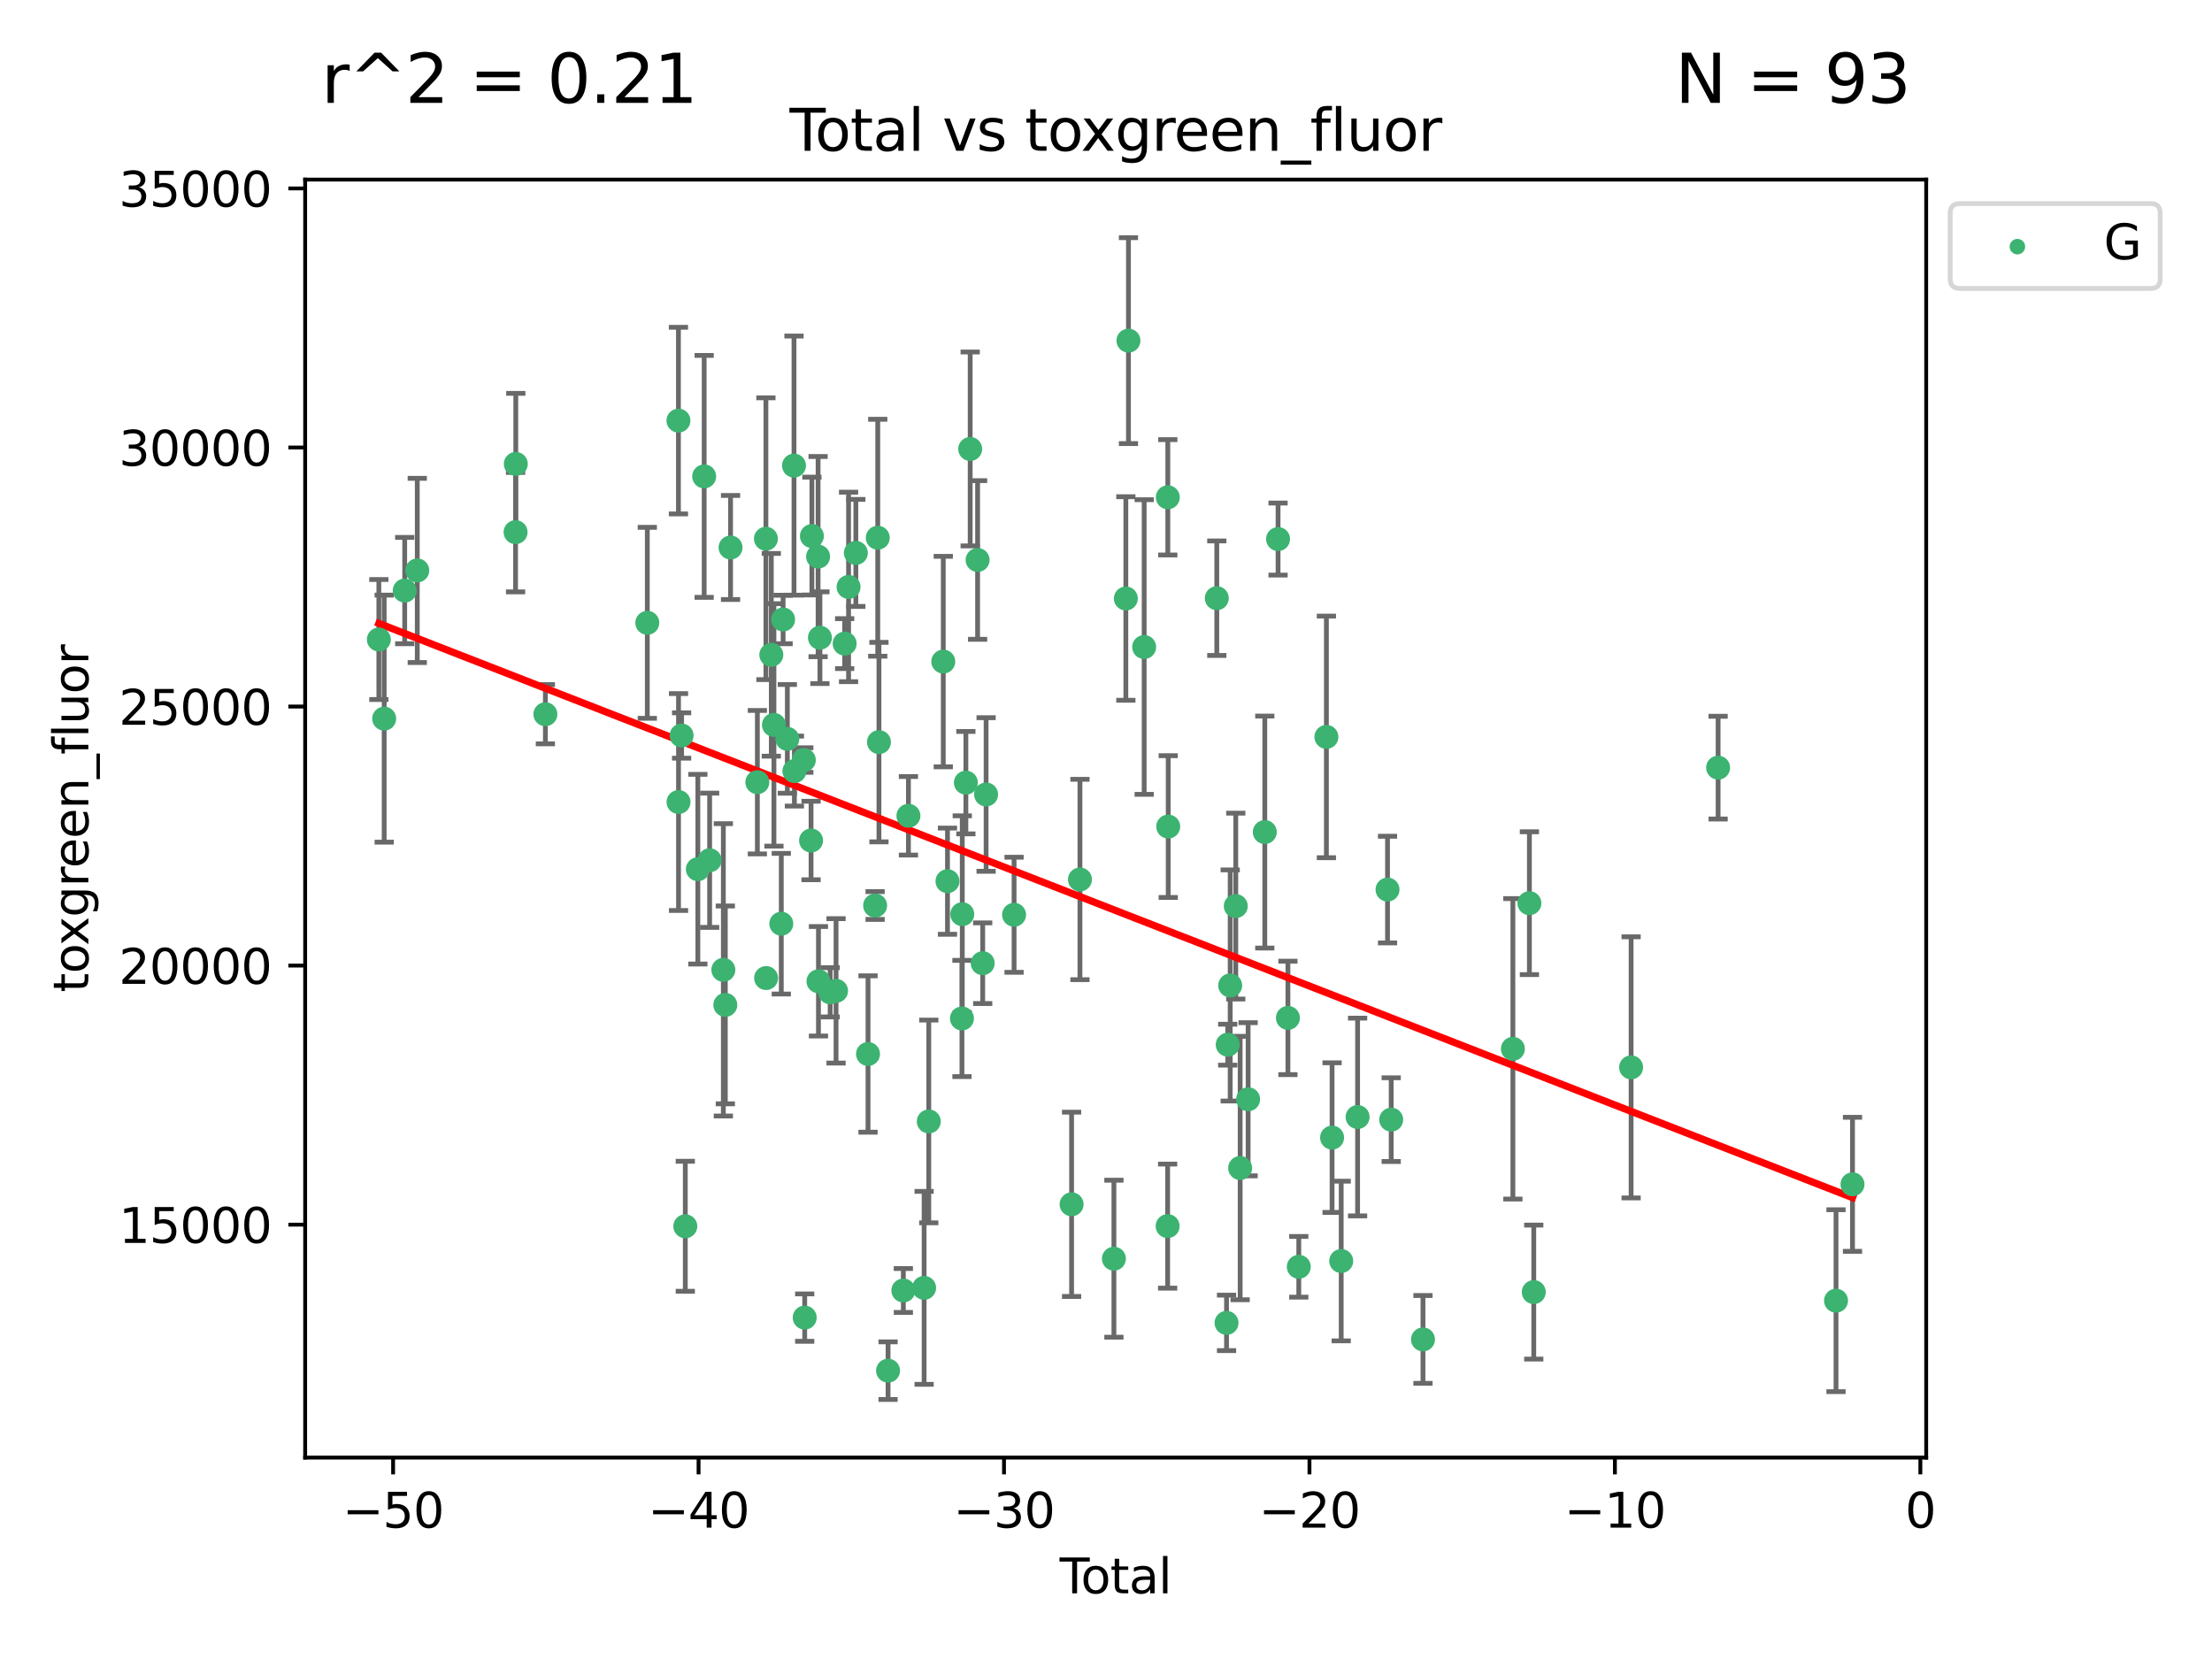 <?xml version="1.0" encoding="utf-8" standalone="no"?>
<!DOCTYPE svg PUBLIC "-//W3C//DTD SVG 1.1//EN"
  "http://www.w3.org/Graphics/SVG/1.1/DTD/svg11.dtd">
<svg xmlns:xlink="http://www.w3.org/1999/xlink" width="460.8pt" height="345.6pt" viewBox="0 0 460.8 345.6" xmlns="http://www.w3.org/2000/svg" version="1.1">
 <defs>
  <style type="text/css">*{stroke-linejoin: round; stroke-linecap: butt}</style>
 </defs>
 <g id="figure_1">
  <g id="patch_1">
   <path d="M 0 345.6 
L 460.8 345.6 
L 460.8 0 
L 0 0 
z
" style="fill: #ffffff"/>
  </g>
  <g id="axes_1">
   <g id="patch_2">
    <path d="M 63.571 303.64 
L 401.26 303.64 
L 401.26 37.411 
L 63.571 37.411 
z
" style="fill: #ffffff"/>
   </g>
   <g id="PathCollection_1">
    <defs>
     <path id="md1b2f723ac" d="M 0 1.118 
C 0.297 1.118 0.581 1 0.791 0.791 
C 1 0.581 1.118 0.297 1.118 0 
C 1.118 -0.297 1 -0.581 0.791 -0.791 
C 0.581 -1 0.297 -1.118 0 -1.118 
C -0.297 -1.118 -0.581 -1 -0.791 -0.791 
C -1 -0.581 -1.118 -0.297 -1.118 0 
C -1.118 0.297 -1 0.581 -0.791 0.791 
C -0.581 1 -0.297 1.118 0 1.118 
z
" style="stroke: #3cb371"/>
    </defs>
    <g clip-path="url(#pdf2b52f9cc)">
     <use xlink:href="#md1b2f723ac" x="78.921" y="133.223" style="fill: #3cb371; stroke: #3cb371"/>
     <use xlink:href="#md1b2f723ac" x="80.032" y="149.704" style="fill: #3cb371; stroke: #3cb371"/>
     <use xlink:href="#md1b2f723ac" x="84.308" y="123.023" style="fill: #3cb371; stroke: #3cb371"/>
     <use xlink:href="#md1b2f723ac" x="86.925" y="118.831" style="fill: #3cb371; stroke: #3cb371"/>
     <use xlink:href="#md1b2f723ac" x="107.401" y="110.856" style="fill: #3cb371; stroke: #3cb371"/>
     <use xlink:href="#md1b2f723ac" x="107.45" y="96.646" style="fill: #3cb371; stroke: #3cb371"/>
     <use xlink:href="#md1b2f723ac" x="113.612" y="148.787" style="fill: #3cb371; stroke: #3cb371"/>
     <use xlink:href="#md1b2f723ac" x="134.846" y="129.744" style="fill: #3cb371; stroke: #3cb371"/>
     <use xlink:href="#md1b2f723ac" x="141.332" y="87.621" style="fill: #3cb371; stroke: #3cb371"/>
     <use xlink:href="#md1b2f723ac" x="141.35" y="167.08" style="fill: #3cb371; stroke: #3cb371"/>
     <use xlink:href="#md1b2f723ac" x="141.993" y="153.22" style="fill: #3cb371; stroke: #3cb371"/>
     <use xlink:href="#md1b2f723ac" x="142.761" y="255.456" style="fill: #3cb371; stroke: #3cb371"/>
     <use xlink:href="#md1b2f723ac" x="145.376" y="181.068" style="fill: #3cb371; stroke: #3cb371"/>
     <use xlink:href="#md1b2f723ac" x="146.692" y="99.242" style="fill: #3cb371; stroke: #3cb371"/>
     <use xlink:href="#md1b2f723ac" x="147.832" y="179.208" style="fill: #3cb371; stroke: #3cb371"/>
     <use xlink:href="#md1b2f723ac" x="150.687" y="202.034" style="fill: #3cb371; stroke: #3cb371"/>
     <use xlink:href="#md1b2f723ac" x="151.098" y="209.339" style="fill: #3cb371; stroke: #3cb371"/>
     <use xlink:href="#md1b2f723ac" x="152.188" y="114.055" style="fill: #3cb371; stroke: #3cb371"/>
     <use xlink:href="#md1b2f723ac" x="157.772" y="162.945" style="fill: #3cb371; stroke: #3cb371"/>
     <use xlink:href="#md1b2f723ac" x="159.553" y="112.226" style="fill: #3cb371; stroke: #3cb371"/>
     <use xlink:href="#md1b2f723ac" x="159.594" y="203.747" style="fill: #3cb371; stroke: #3cb371"/>
     <use xlink:href="#md1b2f723ac" x="160.679" y="136.406" style="fill: #3cb371; stroke: #3cb371"/>
     <use xlink:href="#md1b2f723ac" x="161.225" y="151.011" style="fill: #3cb371; stroke: #3cb371"/>
     <use xlink:href="#md1b2f723ac" x="162.757" y="192.424" style="fill: #3cb371; stroke: #3cb371"/>
     <use xlink:href="#md1b2f723ac" x="163.135" y="129.049" style="fill: #3cb371; stroke: #3cb371"/>
     <use xlink:href="#md1b2f723ac" x="164.018" y="153.921" style="fill: #3cb371; stroke: #3cb371"/>
     <use xlink:href="#md1b2f723ac" x="165.404" y="96.991" style="fill: #3cb371; stroke: #3cb371"/>
     <use xlink:href="#md1b2f723ac" x="165.49" y="160.631" style="fill: #3cb371; stroke: #3cb371"/>
     <use xlink:href="#md1b2f723ac" x="167.452" y="158.331" style="fill: #3cb371; stroke: #3cb371"/>
     <use xlink:href="#md1b2f723ac" x="167.635" y="274.48" style="fill: #3cb371; stroke: #3cb371"/>
     <use xlink:href="#md1b2f723ac" x="168.958" y="175.094" style="fill: #3cb371; stroke: #3cb371"/>
     <use xlink:href="#md1b2f723ac" x="169.133" y="111.668" style="fill: #3cb371; stroke: #3cb371"/>
     <use xlink:href="#md1b2f723ac" x="170.424" y="115.951" style="fill: #3cb371; stroke: #3cb371"/>
     <use xlink:href="#md1b2f723ac" x="170.502" y="204.42" style="fill: #3cb371; stroke: #3cb371"/>
     <use xlink:href="#md1b2f723ac" x="170.806" y="132.847" style="fill: #3cb371; stroke: #3cb371"/>
     <use xlink:href="#md1b2f723ac" x="172.94" y="206.714" style="fill: #3cb371; stroke: #3cb371"/>
     <use xlink:href="#md1b2f723ac" x="174.165" y="206.413" style="fill: #3cb371; stroke: #3cb371"/>
     <use xlink:href="#md1b2f723ac" x="175.958" y="134.076" style="fill: #3cb371; stroke: #3cb371"/>
     <use xlink:href="#md1b2f723ac" x="176.774" y="122.267" style="fill: #3cb371; stroke: #3cb371"/>
     <use xlink:href="#md1b2f723ac" x="178.287" y="115.186" style="fill: #3cb371; stroke: #3cb371"/>
     <use xlink:href="#md1b2f723ac" x="180.825" y="219.568" style="fill: #3cb371; stroke: #3cb371"/>
     <use xlink:href="#md1b2f723ac" x="182.304" y="188.638" style="fill: #3cb371; stroke: #3cb371"/>
     <use xlink:href="#md1b2f723ac" x="182.852" y="112.022" style="fill: #3cb371; stroke: #3cb371"/>
     <use xlink:href="#md1b2f723ac" x="183.102" y="154.597" style="fill: #3cb371; stroke: #3cb371"/>
     <use xlink:href="#md1b2f723ac" x="185" y="285.537" style="fill: #3cb371; stroke: #3cb371"/>
     <use xlink:href="#md1b2f723ac" x="188.185" y="268.835" style="fill: #3cb371; stroke: #3cb371"/>
     <use xlink:href="#md1b2f723ac" x="189.243" y="169.942" style="fill: #3cb371; stroke: #3cb371"/>
     <use xlink:href="#md1b2f723ac" x="192.511" y="268.285" style="fill: #3cb371; stroke: #3cb371"/>
     <use xlink:href="#md1b2f723ac" x="193.482" y="233.62" style="fill: #3cb371; stroke: #3cb371"/>
     <use xlink:href="#md1b2f723ac" x="196.502" y="137.818" style="fill: #3cb371; stroke: #3cb371"/>
     <use xlink:href="#md1b2f723ac" x="197.378" y="183.568" style="fill: #3cb371; stroke: #3cb371"/>
     <use xlink:href="#md1b2f723ac" x="200.393" y="212.167" style="fill: #3cb371; stroke: #3cb371"/>
     <use xlink:href="#md1b2f723ac" x="200.458" y="190.442" style="fill: #3cb371; stroke: #3cb371"/>
     <use xlink:href="#md1b2f723ac" x="201.21" y="163.042" style="fill: #3cb371; stroke: #3cb371"/>
     <use xlink:href="#md1b2f723ac" x="202.107" y="93.528" style="fill: #3cb371; stroke: #3cb371"/>
     <use xlink:href="#md1b2f723ac" x="203.653" y="116.655" style="fill: #3cb371; stroke: #3cb371"/>
     <use xlink:href="#md1b2f723ac" x="204.715" y="200.653" style="fill: #3cb371; stroke: #3cb371"/>
     <use xlink:href="#md1b2f723ac" x="205.422" y="165.506" style="fill: #3cb371; stroke: #3cb371"/>
     <use xlink:href="#md1b2f723ac" x="211.25" y="190.563" style="fill: #3cb371; stroke: #3cb371"/>
     <use xlink:href="#md1b2f723ac" x="223.233" y="250.881" style="fill: #3cb371; stroke: #3cb371"/>
     <use xlink:href="#md1b2f723ac" x="224.975" y="183.214" style="fill: #3cb371; stroke: #3cb371"/>
     <use xlink:href="#md1b2f723ac" x="232.048" y="262.21" style="fill: #3cb371; stroke: #3cb371"/>
     <use xlink:href="#md1b2f723ac" x="234.536" y="124.678" style="fill: #3cb371; stroke: #3cb371"/>
     <use xlink:href="#md1b2f723ac" x="235.078" y="70.96" style="fill: #3cb371; stroke: #3cb371"/>
     <use xlink:href="#md1b2f723ac" x="238.351" y="134.786" style="fill: #3cb371; stroke: #3cb371"/>
     <use xlink:href="#md1b2f723ac" x="243.241" y="255.42" style="fill: #3cb371; stroke: #3cb371"/>
     <use xlink:href="#md1b2f723ac" x="243.276" y="103.597" style="fill: #3cb371; stroke: #3cb371"/>
     <use xlink:href="#md1b2f723ac" x="243.361" y="172.188" style="fill: #3cb371; stroke: #3cb371"/>
     <use xlink:href="#md1b2f723ac" x="253.481" y="124.616" style="fill: #3cb371; stroke: #3cb371"/>
     <use xlink:href="#md1b2f723ac" x="255.51" y="275.581" style="fill: #3cb371; stroke: #3cb371"/>
     <use xlink:href="#md1b2f723ac" x="255.758" y="217.627" style="fill: #3cb371; stroke: #3cb371"/>
     <use xlink:href="#md1b2f723ac" x="256.272" y="205.288" style="fill: #3cb371; stroke: #3cb371"/>
     <use xlink:href="#md1b2f723ac" x="257.434" y="188.756" style="fill: #3cb371; stroke: #3cb371"/>
     <use xlink:href="#md1b2f723ac" x="258.348" y="243.32" style="fill: #3cb371; stroke: #3cb371"/>
     <use xlink:href="#md1b2f723ac" x="260.008" y="228.997" style="fill: #3cb371; stroke: #3cb371"/>
     <use xlink:href="#md1b2f723ac" x="263.48" y="173.334" style="fill: #3cb371; stroke: #3cb371"/>
     <use xlink:href="#md1b2f723ac" x="266.244" y="112.295" style="fill: #3cb371; stroke: #3cb371"/>
     <use xlink:href="#md1b2f723ac" x="268.299" y="212.048" style="fill: #3cb371; stroke: #3cb371"/>
     <use xlink:href="#md1b2f723ac" x="270.56" y="263.898" style="fill: #3cb371; stroke: #3cb371"/>
     <use xlink:href="#md1b2f723ac" x="276.314" y="153.511" style="fill: #3cb371; stroke: #3cb371"/>
     <use xlink:href="#md1b2f723ac" x="277.497" y="236.983" style="fill: #3cb371; stroke: #3cb371"/>
     <use xlink:href="#md1b2f723ac" x="279.398" y="262.693" style="fill: #3cb371; stroke: #3cb371"/>
     <use xlink:href="#md1b2f723ac" x="282.812" y="232.694" style="fill: #3cb371; stroke: #3cb371"/>
     <use xlink:href="#md1b2f723ac" x="289.048" y="185.317" style="fill: #3cb371; stroke: #3cb371"/>
     <use xlink:href="#md1b2f723ac" x="289.814" y="233.243" style="fill: #3cb371; stroke: #3cb371"/>
     <use xlink:href="#md1b2f723ac" x="296.432" y="279.025" style="fill: #3cb371; stroke: #3cb371"/>
     <use xlink:href="#md1b2f723ac" x="315.161" y="218.49" style="fill: #3cb371; stroke: #3cb371"/>
     <use xlink:href="#md1b2f723ac" x="318.603" y="188.151" style="fill: #3cb371; stroke: #3cb371"/>
     <use xlink:href="#md1b2f723ac" x="319.511" y="269.165" style="fill: #3cb371; stroke: #3cb371"/>
     <use xlink:href="#md1b2f723ac" x="339.791" y="222.351" style="fill: #3cb371; stroke: #3cb371"/>
     <use xlink:href="#md1b2f723ac" x="357.915" y="159.916" style="fill: #3cb371; stroke: #3cb371"/>
     <use xlink:href="#md1b2f723ac" x="382.476" y="270.956" style="fill: #3cb371; stroke: #3cb371"/>
     <use xlink:href="#md1b2f723ac" x="385.911" y="246.715" style="fill: #3cb371; stroke: #3cb371"/>
    </g>
   </g>
   <g id="matplotlib.axis_1">
    <g id="xtick_1">
     <g id="line2d_1">
      <defs>
       <path id="mb07c73631d" d="M 0 0 
L 0 3.5 
" style="stroke: #000000; stroke-width: 0.8"/>
      </defs>
      <g>
       <use xlink:href="#mb07c73631d" x="81.892" y="303.64" style="stroke: #000000; stroke-width: 0.8"/>
      </g>
     </g>
     <g id="text_1">
      <!-- −50 -->
      <g transform="translate(71.339 318.238)scale(0.1 -0.1)">
       <defs>
        <path id="DejaVuSans-2212" d="M 678 2272 
L 4684 2272 
L 4684 1741 
L 678 1741 
L 678 2272 
z
" transform="scale(0.016)"/>
        <path id="DejaVuSans-35" d="M 691 4666 
L 3169 4666 
L 3169 4134 
L 1269 4134 
L 1269 2991 
Q 1406 3038 1543 3061 
Q 1681 3084 1819 3084 
Q 2600 3084 3056 2656 
Q 3513 2228 3513 1497 
Q 3513 744 3044 326 
Q 2575 -91 1722 -91 
Q 1428 -91 1123 -41 
Q 819 9 494 109 
L 494 744 
Q 775 591 1075 516 
Q 1375 441 1709 441 
Q 2250 441 2565 725 
Q 2881 1009 2881 1497 
Q 2881 1984 2565 2268 
Q 2250 2553 1709 2553 
Q 1456 2553 1204 2497 
Q 953 2441 691 2322 
L 691 4666 
z
" transform="scale(0.016)"/>
        <path id="DejaVuSans-30" d="M 2034 4250 
Q 1547 4250 1301 3770 
Q 1056 3291 1056 2328 
Q 1056 1369 1301 889 
Q 1547 409 2034 409 
Q 2525 409 2770 889 
Q 3016 1369 3016 2328 
Q 3016 3291 2770 3770 
Q 2525 4250 2034 4250 
z
M 2034 4750 
Q 2819 4750 3233 4129 
Q 3647 3509 3647 2328 
Q 3647 1150 3233 529 
Q 2819 -91 2034 -91 
Q 1250 -91 836 529 
Q 422 1150 422 2328 
Q 422 3509 836 4129 
Q 1250 4750 2034 4750 
z
" transform="scale(0.016)"/>
       </defs>
       <use xlink:href="#DejaVuSans-2212"/>
       <use xlink:href="#DejaVuSans-35" x="83.789"/>
       <use xlink:href="#DejaVuSans-30" x="147.412"/>
      </g>
     </g>
    </g>
    <g id="xtick_2">
     <g id="line2d_2">
      <g>
       <use xlink:href="#mb07c73631d" x="145.522" y="303.64" style="stroke: #000000; stroke-width: 0.8"/>
      </g>
     </g>
     <g id="text_2">
      <!-- −40 -->
      <g transform="translate(134.97 318.238)scale(0.1 -0.1)">
       <defs>
        <path id="DejaVuSans-34" d="M 2419 4116 
L 825 1625 
L 2419 1625 
L 2419 4116 
z
M 2253 4666 
L 3047 4666 
L 3047 1625 
L 3713 1625 
L 3713 1100 
L 3047 1100 
L 3047 0 
L 2419 0 
L 2419 1100 
L 313 1100 
L 313 1709 
L 2253 4666 
z
" transform="scale(0.016)"/>
       </defs>
       <use xlink:href="#DejaVuSans-2212"/>
       <use xlink:href="#DejaVuSans-34" x="83.789"/>
       <use xlink:href="#DejaVuSans-30" x="147.412"/>
      </g>
     </g>
    </g>
    <g id="xtick_3">
     <g id="line2d_3">
      <g>
       <use xlink:href="#mb07c73631d" x="209.153" y="303.64" style="stroke: #000000; stroke-width: 0.8"/>
      </g>
     </g>
     <g id="text_3">
      <!-- −30 -->
      <g transform="translate(198.601 318.238)scale(0.1 -0.1)">
       <defs>
        <path id="DejaVuSans-33" d="M 2597 2516 
Q 3050 2419 3304 2112 
Q 3559 1806 3559 1356 
Q 3559 666 3084 287 
Q 2609 -91 1734 -91 
Q 1441 -91 1130 -33 
Q 819 25 488 141 
L 488 750 
Q 750 597 1062 519 
Q 1375 441 1716 441 
Q 2309 441 2620 675 
Q 2931 909 2931 1356 
Q 2931 1769 2642 2001 
Q 2353 2234 1838 2234 
L 1294 2234 
L 1294 2753 
L 1863 2753 
Q 2328 2753 2575 2939 
Q 2822 3125 2822 3475 
Q 2822 3834 2567 4026 
Q 2313 4219 1838 4219 
Q 1578 4219 1281 4162 
Q 984 4106 628 3988 
L 628 4550 
Q 988 4650 1302 4700 
Q 1616 4750 1894 4750 
Q 2613 4750 3031 4423 
Q 3450 4097 3450 3541 
Q 3450 3153 3228 2886 
Q 3006 2619 2597 2516 
z
" transform="scale(0.016)"/>
       </defs>
       <use xlink:href="#DejaVuSans-2212"/>
       <use xlink:href="#DejaVuSans-33" x="83.789"/>
       <use xlink:href="#DejaVuSans-30" x="147.412"/>
      </g>
     </g>
    </g>
    <g id="xtick_4">
     <g id="line2d_4">
      <g>
       <use xlink:href="#mb07c73631d" x="272.784" y="303.64" style="stroke: #000000; stroke-width: 0.8"/>
      </g>
     </g>
     <g id="text_4">
      <!-- −20 -->
      <g transform="translate(262.232 318.238)scale(0.1 -0.1)">
       <defs>
        <path id="DejaVuSans-32" d="M 1228 531 
L 3431 531 
L 3431 0 
L 469 0 
L 469 531 
Q 828 903 1448 1529 
Q 2069 2156 2228 2338 
Q 2531 2678 2651 2914 
Q 2772 3150 2772 3378 
Q 2772 3750 2511 3984 
Q 2250 4219 1831 4219 
Q 1534 4219 1204 4116 
Q 875 4013 500 3803 
L 500 4441 
Q 881 4594 1212 4672 
Q 1544 4750 1819 4750 
Q 2544 4750 2975 4387 
Q 3406 4025 3406 3419 
Q 3406 3131 3298 2873 
Q 3191 2616 2906 2266 
Q 2828 2175 2409 1742 
Q 1991 1309 1228 531 
z
" transform="scale(0.016)"/>
       </defs>
       <use xlink:href="#DejaVuSans-2212"/>
       <use xlink:href="#DejaVuSans-32" x="83.789"/>
       <use xlink:href="#DejaVuSans-30" x="147.412"/>
      </g>
     </g>
    </g>
    <g id="xtick_5">
     <g id="line2d_5">
      <g>
       <use xlink:href="#mb07c73631d" x="336.415" y="303.64" style="stroke: #000000; stroke-width: 0.8"/>
      </g>
     </g>
     <g id="text_5">
      <!-- −10 -->
      <g transform="translate(325.862 318.238)scale(0.1 -0.1)">
       <defs>
        <path id="DejaVuSans-31" d="M 794 531 
L 1825 531 
L 1825 4091 
L 703 3866 
L 703 4441 
L 1819 4666 
L 2450 4666 
L 2450 531 
L 3481 531 
L 3481 0 
L 794 0 
L 794 531 
z
" transform="scale(0.016)"/>
       </defs>
       <use xlink:href="#DejaVuSans-2212"/>
       <use xlink:href="#DejaVuSans-31" x="83.789"/>
       <use xlink:href="#DejaVuSans-30" x="147.412"/>
      </g>
     </g>
    </g>
    <g id="xtick_6">
     <g id="line2d_6">
      <g>
       <use xlink:href="#mb07c73631d" x="400.046" y="303.64" style="stroke: #000000; stroke-width: 0.8"/>
      </g>
     </g>
     <g id="text_6">
      <!-- 0 -->
      <g transform="translate(396.864 318.238)scale(0.1 -0.1)">
       <use xlink:href="#DejaVuSans-30"/>
      </g>
     </g>
    </g>
    <g id="text_7">
     <!-- Total -->
     <g transform="translate(220.739 331.917)scale(0.1 -0.1)">
      <defs>
       <path id="DejaVuSans-54" d="M -19 4666 
L 3928 4666 
L 3928 4134 
L 2272 4134 
L 2272 0 
L 1638 0 
L 1638 4134 
L -19 4134 
L -19 4666 
z
" transform="scale(0.016)"/>
       <path id="DejaVuSans-6f" d="M 1959 3097 
Q 1497 3097 1228 2736 
Q 959 2375 959 1747 
Q 959 1119 1226 758 
Q 1494 397 1959 397 
Q 2419 397 2687 759 
Q 2956 1122 2956 1747 
Q 2956 2369 2687 2733 
Q 2419 3097 1959 3097 
z
M 1959 3584 
Q 2709 3584 3137 3096 
Q 3566 2609 3566 1747 
Q 3566 888 3137 398 
Q 2709 -91 1959 -91 
Q 1206 -91 779 398 
Q 353 888 353 1747 
Q 353 2609 779 3096 
Q 1206 3584 1959 3584 
z
" transform="scale(0.016)"/>
       <path id="DejaVuSans-74" d="M 1172 4494 
L 1172 3500 
L 2356 3500 
L 2356 3053 
L 1172 3053 
L 1172 1153 
Q 1172 725 1289 603 
Q 1406 481 1766 481 
L 2356 481 
L 2356 0 
L 1766 0 
Q 1100 0 847 248 
Q 594 497 594 1153 
L 594 3053 
L 172 3053 
L 172 3500 
L 594 3500 
L 594 4494 
L 1172 4494 
z
" transform="scale(0.016)"/>
       <path id="DejaVuSans-61" d="M 2194 1759 
Q 1497 1759 1228 1600 
Q 959 1441 959 1056 
Q 959 750 1161 570 
Q 1363 391 1709 391 
Q 2188 391 2477 730 
Q 2766 1069 2766 1631 
L 2766 1759 
L 2194 1759 
z
M 3341 1997 
L 3341 0 
L 2766 0 
L 2766 531 
Q 2569 213 2275 61 
Q 1981 -91 1556 -91 
Q 1019 -91 701 211 
Q 384 513 384 1019 
Q 384 1609 779 1909 
Q 1175 2209 1959 2209 
L 2766 2209 
L 2766 2266 
Q 2766 2663 2505 2880 
Q 2244 3097 1772 3097 
Q 1472 3097 1187 3025 
Q 903 2953 641 2809 
L 641 3341 
Q 956 3463 1253 3523 
Q 1550 3584 1831 3584 
Q 2591 3584 2966 3190 
Q 3341 2797 3341 1997 
z
" transform="scale(0.016)"/>
       <path id="DejaVuSans-6c" d="M 603 4863 
L 1178 4863 
L 1178 0 
L 603 0 
L 603 4863 
z
" transform="scale(0.016)"/>
      </defs>
      <use xlink:href="#DejaVuSans-54"/>
      <use xlink:href="#DejaVuSans-6f" x="44.084"/>
      <use xlink:href="#DejaVuSans-74" x="105.266"/>
      <use xlink:href="#DejaVuSans-61" x="144.475"/>
      <use xlink:href="#DejaVuSans-6c" x="205.754"/>
     </g>
    </g>
   </g>
   <g id="matplotlib.axis_2">
    <g id="ytick_1">
     <g id="line2d_7">
      <defs>
       <path id="m4e41c802d9" d="M 0 0 
L -3.5 0 
" style="stroke: #000000; stroke-width: 0.8"/>
      </defs>
      <g>
       <use xlink:href="#m4e41c802d9" x="63.571" y="255.117" style="stroke: #000000; stroke-width: 0.8"/>
      </g>
     </g>
     <g id="text_8">
      <!-- 15000 -->
      <g transform="translate(24.759 258.916)scale(0.1 -0.1)">
       <use xlink:href="#DejaVuSans-31"/>
       <use xlink:href="#DejaVuSans-35" x="63.623"/>
       <use xlink:href="#DejaVuSans-30" x="127.246"/>
       <use xlink:href="#DejaVuSans-30" x="190.869"/>
       <use xlink:href="#DejaVuSans-30" x="254.492"/>
      </g>
     </g>
    </g>
    <g id="ytick_2">
     <g id="line2d_8">
      <g>
       <use xlink:href="#m4e41c802d9" x="63.571" y="201.151" style="stroke: #000000; stroke-width: 0.8"/>
      </g>
     </g>
     <g id="text_9">
      <!-- 20000 -->
      <g transform="translate(24.759 204.95)scale(0.1 -0.1)">
       <use xlink:href="#DejaVuSans-32"/>
       <use xlink:href="#DejaVuSans-30" x="63.623"/>
       <use xlink:href="#DejaVuSans-30" x="127.246"/>
       <use xlink:href="#DejaVuSans-30" x="190.869"/>
       <use xlink:href="#DejaVuSans-30" x="254.492"/>
      </g>
     </g>
    </g>
    <g id="ytick_3">
     <g id="line2d_9">
      <g>
       <use xlink:href="#m4e41c802d9" x="63.571" y="147.185" style="stroke: #000000; stroke-width: 0.8"/>
      </g>
     </g>
     <g id="text_10">
      <!-- 25000 -->
      <g transform="translate(24.759 150.984)scale(0.1 -0.1)">
       <use xlink:href="#DejaVuSans-32"/>
       <use xlink:href="#DejaVuSans-35" x="63.623"/>
       <use xlink:href="#DejaVuSans-30" x="127.246"/>
       <use xlink:href="#DejaVuSans-30" x="190.869"/>
       <use xlink:href="#DejaVuSans-30" x="254.492"/>
      </g>
     </g>
    </g>
    <g id="ytick_4">
     <g id="line2d_10">
      <g>
       <use xlink:href="#m4e41c802d9" x="63.571" y="93.219" style="stroke: #000000; stroke-width: 0.8"/>
      </g>
     </g>
     <g id="text_11">
      <!-- 30000 -->
      <g transform="translate(24.759 97.018)scale(0.1 -0.1)">
       <use xlink:href="#DejaVuSans-33"/>
       <use xlink:href="#DejaVuSans-30" x="63.623"/>
       <use xlink:href="#DejaVuSans-30" x="127.246"/>
       <use xlink:href="#DejaVuSans-30" x="190.869"/>
       <use xlink:href="#DejaVuSans-30" x="254.492"/>
      </g>
     </g>
    </g>
    <g id="ytick_5">
     <g id="line2d_11">
      <g>
       <use xlink:href="#m4e41c802d9" x="63.571" y="39.253" style="stroke: #000000; stroke-width: 0.8"/>
      </g>
     </g>
     <g id="text_12">
      <!-- 35000 -->
      <g transform="translate(24.759 43.052)scale(0.1 -0.1)">
       <use xlink:href="#DejaVuSans-33"/>
       <use xlink:href="#DejaVuSans-35" x="63.623"/>
       <use xlink:href="#DejaVuSans-30" x="127.246"/>
       <use xlink:href="#DejaVuSans-30" x="190.869"/>
       <use xlink:href="#DejaVuSans-30" x="254.492"/>
      </g>
     </g>
    </g>
    <g id="text_13">
     <!-- toxgreen_fluor -->
     <g transform="translate(18.401 206.72)rotate(-90)scale(0.1 -0.1)">
      <defs>
       <path id="DejaVuSans-78" d="M 3513 3500 
L 2247 1797 
L 3578 0 
L 2900 0 
L 1881 1375 
L 863 0 
L 184 0 
L 1544 1831 
L 300 3500 
L 978 3500 
L 1906 2253 
L 2834 3500 
L 3513 3500 
z
" transform="scale(0.016)"/>
       <path id="DejaVuSans-67" d="M 2906 1791 
Q 2906 2416 2648 2759 
Q 2391 3103 1925 3103 
Q 1463 3103 1205 2759 
Q 947 2416 947 1791 
Q 947 1169 1205 825 
Q 1463 481 1925 481 
Q 2391 481 2648 825 
Q 2906 1169 2906 1791 
z
M 3481 434 
Q 3481 -459 3084 -895 
Q 2688 -1331 1869 -1331 
Q 1566 -1331 1297 -1286 
Q 1028 -1241 775 -1147 
L 775 -588 
Q 1028 -725 1275 -790 
Q 1522 -856 1778 -856 
Q 2344 -856 2625 -561 
Q 2906 -266 2906 331 
L 2906 616 
Q 2728 306 2450 153 
Q 2172 0 1784 0 
Q 1141 0 747 490 
Q 353 981 353 1791 
Q 353 2603 747 3093 
Q 1141 3584 1784 3584 
Q 2172 3584 2450 3431 
Q 2728 3278 2906 2969 
L 2906 3500 
L 3481 3500 
L 3481 434 
z
" transform="scale(0.016)"/>
       <path id="DejaVuSans-72" d="M 2631 2963 
Q 2534 3019 2420 3045 
Q 2306 3072 2169 3072 
Q 1681 3072 1420 2755 
Q 1159 2438 1159 1844 
L 1159 0 
L 581 0 
L 581 3500 
L 1159 3500 
L 1159 2956 
Q 1341 3275 1631 3429 
Q 1922 3584 2338 3584 
Q 2397 3584 2469 3576 
Q 2541 3569 2628 3553 
L 2631 2963 
z
" transform="scale(0.016)"/>
       <path id="DejaVuSans-65" d="M 3597 1894 
L 3597 1613 
L 953 1613 
Q 991 1019 1311 708 
Q 1631 397 2203 397 
Q 2534 397 2845 478 
Q 3156 559 3463 722 
L 3463 178 
Q 3153 47 2828 -22 
Q 2503 -91 2169 -91 
Q 1331 -91 842 396 
Q 353 884 353 1716 
Q 353 2575 817 3079 
Q 1281 3584 2069 3584 
Q 2775 3584 3186 3129 
Q 3597 2675 3597 1894 
z
M 3022 2063 
Q 3016 2534 2758 2815 
Q 2500 3097 2075 3097 
Q 1594 3097 1305 2825 
Q 1016 2553 972 2059 
L 3022 2063 
z
" transform="scale(0.016)"/>
       <path id="DejaVuSans-6e" d="M 3513 2113 
L 3513 0 
L 2938 0 
L 2938 2094 
Q 2938 2591 2744 2837 
Q 2550 3084 2163 3084 
Q 1697 3084 1428 2787 
Q 1159 2491 1159 1978 
L 1159 0 
L 581 0 
L 581 3500 
L 1159 3500 
L 1159 2956 
Q 1366 3272 1645 3428 
Q 1925 3584 2291 3584 
Q 2894 3584 3203 3211 
Q 3513 2838 3513 2113 
z
" transform="scale(0.016)"/>
       <path id="DejaVuSans-5f" d="M 3263 -1063 
L 3263 -1509 
L -63 -1509 
L -63 -1063 
L 3263 -1063 
z
" transform="scale(0.016)"/>
       <path id="DejaVuSans-66" d="M 2375 4863 
L 2375 4384 
L 1825 4384 
Q 1516 4384 1395 4259 
Q 1275 4134 1275 3809 
L 1275 3500 
L 2222 3500 
L 2222 3053 
L 1275 3053 
L 1275 0 
L 697 0 
L 697 3053 
L 147 3053 
L 147 3500 
L 697 3500 
L 697 3744 
Q 697 4328 969 4595 
Q 1241 4863 1831 4863 
L 2375 4863 
z
" transform="scale(0.016)"/>
       <path id="DejaVuSans-75" d="M 544 1381 
L 544 3500 
L 1119 3500 
L 1119 1403 
Q 1119 906 1312 657 
Q 1506 409 1894 409 
Q 2359 409 2629 706 
Q 2900 1003 2900 1516 
L 2900 3500 
L 3475 3500 
L 3475 0 
L 2900 0 
L 2900 538 
Q 2691 219 2414 64 
Q 2138 -91 1772 -91 
Q 1169 -91 856 284 
Q 544 659 544 1381 
z
M 1991 3584 
L 1991 3584 
z
" transform="scale(0.016)"/>
      </defs>
      <use xlink:href="#DejaVuSans-74"/>
      <use xlink:href="#DejaVuSans-6f" x="39.209"/>
      <use xlink:href="#DejaVuSans-78" x="97.266"/>
      <use xlink:href="#DejaVuSans-67" x="156.445"/>
      <use xlink:href="#DejaVuSans-72" x="219.922"/>
      <use xlink:href="#DejaVuSans-65" x="258.785"/>
      <use xlink:href="#DejaVuSans-65" x="320.309"/>
      <use xlink:href="#DejaVuSans-6e" x="381.832"/>
      <use xlink:href="#DejaVuSans-5f" x="445.211"/>
      <use xlink:href="#DejaVuSans-66" x="495.211"/>
      <use xlink:href="#DejaVuSans-6c" x="530.416"/>
      <use xlink:href="#DejaVuSans-75" x="558.199"/>
      <use xlink:href="#DejaVuSans-6f" x="621.578"/>
      <use xlink:href="#DejaVuSans-72" x="682.76"/>
     </g>
    </g>
   </g>
   <g id="LineCollection_1">
    <path d="M 78.921 145.722 
L 78.921 120.723 
" clip-path="url(#pdf2b52f9cc)" style="fill: none; stroke: #696969"/>
    <path d="M 80.032 175.435 
L 80.032 123.972 
" clip-path="url(#pdf2b52f9cc)" style="fill: none; stroke: #696969"/>
    <path d="M 84.308 134.098 
L 84.308 111.948 
" clip-path="url(#pdf2b52f9cc)" style="fill: none; stroke: #696969"/>
    <path d="M 86.925 138.019 
L 86.925 99.644 
" clip-path="url(#pdf2b52f9cc)" style="fill: none; stroke: #696969"/>
    <path d="M 107.401 123.297 
L 107.401 98.415 
" clip-path="url(#pdf2b52f9cc)" style="fill: none; stroke: #696969"/>
    <path d="M 107.45 111.351 
L 107.45 81.941 
" clip-path="url(#pdf2b52f9cc)" style="fill: none; stroke: #696969"/>
    <path d="M 113.612 154.959 
L 113.612 142.615 
" clip-path="url(#pdf2b52f9cc)" style="fill: none; stroke: #696969"/>
    <path d="M 134.846 149.635 
L 134.846 109.853 
" clip-path="url(#pdf2b52f9cc)" style="fill: none; stroke: #696969"/>
    <path d="M 141.332 107.059 
L 141.332 68.183 
" clip-path="url(#pdf2b52f9cc)" style="fill: none; stroke: #696969"/>
    <path d="M 141.35 189.668 
L 141.35 144.491 
" clip-path="url(#pdf2b52f9cc)" style="fill: none; stroke: #696969"/>
    <path d="M 141.993 157.944 
L 141.993 148.497 
" clip-path="url(#pdf2b52f9cc)" style="fill: none; stroke: #696969"/>
    <path d="M 142.761 268.997 
L 142.761 241.914 
" clip-path="url(#pdf2b52f9cc)" style="fill: none; stroke: #696969"/>
    <path d="M 145.376 200.822 
L 145.376 161.314 
" clip-path="url(#pdf2b52f9cc)" style="fill: none; stroke: #696969"/>
    <path d="M 146.692 124.439 
L 146.692 74.044 
" clip-path="url(#pdf2b52f9cc)" style="fill: none; stroke: #696969"/>
    <path d="M 147.832 193.193 
L 147.832 165.224 
" clip-path="url(#pdf2b52f9cc)" style="fill: none; stroke: #696969"/>
    <path d="M 150.687 232.485 
L 150.687 171.583 
" clip-path="url(#pdf2b52f9cc)" style="fill: none; stroke: #696969"/>
    <path d="M 151.098 229.946 
L 151.098 188.731 
" clip-path="url(#pdf2b52f9cc)" style="fill: none; stroke: #696969"/>
    <path d="M 152.188 124.893 
L 152.188 103.217 
" clip-path="url(#pdf2b52f9cc)" style="fill: none; stroke: #696969"/>
    <path d="M 157.772 177.887 
L 157.772 148.003 
" clip-path="url(#pdf2b52f9cc)" style="fill: none; stroke: #696969"/>
    <path d="M 159.553 141.578 
L 159.553 82.875 
" clip-path="url(#pdf2b52f9cc)" style="fill: none; stroke: #696969"/>
    <path d="M 159.594 204.554 
L 159.594 202.939 
" clip-path="url(#pdf2b52f9cc)" style="fill: none; stroke: #696969"/>
    <path d="M 160.679 157.524 
L 160.679 115.289 
" clip-path="url(#pdf2b52f9cc)" style="fill: none; stroke: #696969"/>
    <path d="M 161.225 176.262 
L 161.225 125.761 
" clip-path="url(#pdf2b52f9cc)" style="fill: none; stroke: #696969"/>
    <path d="M 162.757 207.069 
L 162.757 177.779 
" clip-path="url(#pdf2b52f9cc)" style="fill: none; stroke: #696969"/>
    <path d="M 163.135 134.099 
L 163.135 123.999 
" clip-path="url(#pdf2b52f9cc)" style="fill: none; stroke: #696969"/>
    <path d="M 164.018 165.243 
L 164.018 142.598 
" clip-path="url(#pdf2b52f9cc)" style="fill: none; stroke: #696969"/>
    <path d="M 165.404 123.977 
L 165.404 70.004 
" clip-path="url(#pdf2b52f9cc)" style="fill: none; stroke: #696969"/>
    <path d="M 165.49 167.92 
L 165.49 153.343 
" clip-path="url(#pdf2b52f9cc)" style="fill: none; stroke: #696969"/>
    <path d="M 167.452 160.896 
L 167.452 155.765 
" clip-path="url(#pdf2b52f9cc)" style="fill: none; stroke: #696969"/>
    <path d="M 167.635 279.416 
L 167.635 269.544 
" clip-path="url(#pdf2b52f9cc)" style="fill: none; stroke: #696969"/>
    <path d="M 168.958 183.272 
L 168.958 166.915 
" clip-path="url(#pdf2b52f9cc)" style="fill: none; stroke: #696969"/>
    <path d="M 169.133 123.941 
L 169.133 99.396 
" clip-path="url(#pdf2b52f9cc)" style="fill: none; stroke: #696969"/>
    <path d="M 170.424 136.803 
L 170.424 95.098 
" clip-path="url(#pdf2b52f9cc)" style="fill: none; stroke: #696969"/>
    <path d="M 170.502 215.823 
L 170.502 193.017 
" clip-path="url(#pdf2b52f9cc)" style="fill: none; stroke: #696969"/>
    <path d="M 170.806 142.401 
L 170.806 123.293 
" clip-path="url(#pdf2b52f9cc)" style="fill: none; stroke: #696969"/>
    <path d="M 172.94 211.845 
L 172.94 201.583 
" clip-path="url(#pdf2b52f9cc)" style="fill: none; stroke: #696969"/>
    <path d="M 174.165 221.455 
L 174.165 191.372 
" clip-path="url(#pdf2b52f9cc)" style="fill: none; stroke: #696969"/>
    <path d="M 175.958 139.275 
L 175.958 128.877 
" clip-path="url(#pdf2b52f9cc)" style="fill: none; stroke: #696969"/>
    <path d="M 176.774 142.005 
L 176.774 102.53 
" clip-path="url(#pdf2b52f9cc)" style="fill: none; stroke: #696969"/>
    <path d="M 178.287 126.333 
L 178.287 104.039 
" clip-path="url(#pdf2b52f9cc)" style="fill: none; stroke: #696969"/>
    <path d="M 180.825 235.855 
L 180.825 203.281 
" clip-path="url(#pdf2b52f9cc)" style="fill: none; stroke: #696969"/>
    <path d="M 182.304 191.534 
L 182.304 185.743 
" clip-path="url(#pdf2b52f9cc)" style="fill: none; stroke: #696969"/>
    <path d="M 182.852 136.701 
L 182.852 87.342 
" clip-path="url(#pdf2b52f9cc)" style="fill: none; stroke: #696969"/>
    <path d="M 183.102 175.376 
L 183.102 133.818 
" clip-path="url(#pdf2b52f9cc)" style="fill: none; stroke: #696969"/>
    <path d="M 185 291.539 
L 185 279.535 
" clip-path="url(#pdf2b52f9cc)" style="fill: none; stroke: #696969"/>
    <path d="M 188.185 273.409 
L 188.185 264.261 
" clip-path="url(#pdf2b52f9cc)" style="fill: none; stroke: #696969"/>
    <path d="M 189.243 178.121 
L 189.243 161.763 
" clip-path="url(#pdf2b52f9cc)" style="fill: none; stroke: #696969"/>
    <path d="M 192.511 288.381 
L 192.511 248.189 
" clip-path="url(#pdf2b52f9cc)" style="fill: none; stroke: #696969"/>
    <path d="M 193.482 254.733 
L 193.482 212.506 
" clip-path="url(#pdf2b52f9cc)" style="fill: none; stroke: #696969"/>
    <path d="M 196.502 159.743 
L 196.502 115.893 
" clip-path="url(#pdf2b52f9cc)" style="fill: none; stroke: #696969"/>
    <path d="M 197.378 194.629 
L 197.378 172.507 
" clip-path="url(#pdf2b52f9cc)" style="fill: none; stroke: #696969"/>
    <path d="M 200.393 224.273 
L 200.393 200.06 
" clip-path="url(#pdf2b52f9cc)" style="fill: none; stroke: #696969"/>
    <path d="M 200.458 210.938 
L 200.458 169.946 
" clip-path="url(#pdf2b52f9cc)" style="fill: none; stroke: #696969"/>
    <path d="M 201.21 173.708 
L 201.21 152.376 
" clip-path="url(#pdf2b52f9cc)" style="fill: none; stroke: #696969"/>
    <path d="M 202.107 113.727 
L 202.107 73.328 
" clip-path="url(#pdf2b52f9cc)" style="fill: none; stroke: #696969"/>
    <path d="M 203.653 133.179 
L 203.653 100.131 
" clip-path="url(#pdf2b52f9cc)" style="fill: none; stroke: #696969"/>
    <path d="M 204.715 209.057 
L 204.715 192.25 
" clip-path="url(#pdf2b52f9cc)" style="fill: none; stroke: #696969"/>
    <path d="M 205.422 181.504 
L 205.422 149.508 
" clip-path="url(#pdf2b52f9cc)" style="fill: none; stroke: #696969"/>
    <path d="M 211.25 202.552 
L 211.25 178.574 
" clip-path="url(#pdf2b52f9cc)" style="fill: none; stroke: #696969"/>
    <path d="M 223.233 270.078 
L 223.233 231.685 
" clip-path="url(#pdf2b52f9cc)" style="fill: none; stroke: #696969"/>
    <path d="M 224.975 204.084 
L 224.975 162.343 
" clip-path="url(#pdf2b52f9cc)" style="fill: none; stroke: #696969"/>
    <path d="M 232.048 278.561 
L 232.048 245.858 
" clip-path="url(#pdf2b52f9cc)" style="fill: none; stroke: #696969"/>
    <path d="M 234.536 145.877 
L 234.536 103.479 
" clip-path="url(#pdf2b52f9cc)" style="fill: none; stroke: #696969"/>
    <path d="M 235.078 92.408 
L 235.078 49.513 
" clip-path="url(#pdf2b52f9cc)" style="fill: none; stroke: #696969"/>
    <path d="M 238.351 165.473 
L 238.351 104.099 
" clip-path="url(#pdf2b52f9cc)" style="fill: none; stroke: #696969"/>
    <path d="M 243.241 268.344 
L 243.241 242.496 
" clip-path="url(#pdf2b52f9cc)" style="fill: none; stroke: #696969"/>
    <path d="M 243.276 115.612 
L 243.276 91.583 
" clip-path="url(#pdf2b52f9cc)" style="fill: none; stroke: #696969"/>
    <path d="M 243.361 186.954 
L 243.361 157.422 
" clip-path="url(#pdf2b52f9cc)" style="fill: none; stroke: #696969"/>
    <path d="M 253.481 136.545 
L 253.481 112.688 
" clip-path="url(#pdf2b52f9cc)" style="fill: none; stroke: #696969"/>
    <path d="M 255.51 281.358 
L 255.51 269.803 
" clip-path="url(#pdf2b52f9cc)" style="fill: none; stroke: #696969"/>
    <path d="M 255.758 221.893 
L 255.758 213.36 
" clip-path="url(#pdf2b52f9cc)" style="fill: none; stroke: #696969"/>
    <path d="M 256.272 229.362 
L 256.272 181.214 
" clip-path="url(#pdf2b52f9cc)" style="fill: none; stroke: #696969"/>
    <path d="M 257.434 208.113 
L 257.434 169.399 
" clip-path="url(#pdf2b52f9cc)" style="fill: none; stroke: #696969"/>
    <path d="M 258.348 270.761 
L 258.348 215.878 
" clip-path="url(#pdf2b52f9cc)" style="fill: none; stroke: #696969"/>
    <path d="M 260.008 244.949 
L 260.008 213.045 
" clip-path="url(#pdf2b52f9cc)" style="fill: none; stroke: #696969"/>
    <path d="M 263.48 197.495 
L 263.48 149.174 
" clip-path="url(#pdf2b52f9cc)" style="fill: none; stroke: #696969"/>
    <path d="M 266.244 119.8 
L 266.244 104.79 
" clip-path="url(#pdf2b52f9cc)" style="fill: none; stroke: #696969"/>
    <path d="M 268.299 223.862 
L 268.299 200.234 
" clip-path="url(#pdf2b52f9cc)" style="fill: none; stroke: #696969"/>
    <path d="M 270.56 270.221 
L 270.56 257.576 
" clip-path="url(#pdf2b52f9cc)" style="fill: none; stroke: #696969"/>
    <path d="M 276.314 178.68 
L 276.314 128.342 
" clip-path="url(#pdf2b52f9cc)" style="fill: none; stroke: #696969"/>
    <path d="M 277.497 252.566 
L 277.497 221.4 
" clip-path="url(#pdf2b52f9cc)" style="fill: none; stroke: #696969"/>
    <path d="M 279.398 279.328 
L 279.398 246.059 
" clip-path="url(#pdf2b52f9cc)" style="fill: none; stroke: #696969"/>
    <path d="M 282.812 253.293 
L 282.812 212.095 
" clip-path="url(#pdf2b52f9cc)" style="fill: none; stroke: #696969"/>
    <path d="M 289.048 196.426 
L 289.048 174.207 
" clip-path="url(#pdf2b52f9cc)" style="fill: none; stroke: #696969"/>
    <path d="M 289.814 241.965 
L 289.814 224.522 
" clip-path="url(#pdf2b52f9cc)" style="fill: none; stroke: #696969"/>
    <path d="M 296.432 288.17 
L 296.432 269.88 
" clip-path="url(#pdf2b52f9cc)" style="fill: none; stroke: #696969"/>
    <path d="M 315.161 249.783 
L 315.161 187.196 
" clip-path="url(#pdf2b52f9cc)" style="fill: none; stroke: #696969"/>
    <path d="M 318.603 203.028 
L 318.603 173.274 
" clip-path="url(#pdf2b52f9cc)" style="fill: none; stroke: #696969"/>
    <path d="M 319.511 283.122 
L 319.511 255.208 
" clip-path="url(#pdf2b52f9cc)" style="fill: none; stroke: #696969"/>
    <path d="M 339.791 249.553 
L 339.791 195.149 
" clip-path="url(#pdf2b52f9cc)" style="fill: none; stroke: #696969"/>
    <path d="M 357.915 170.619 
L 357.915 149.213 
" clip-path="url(#pdf2b52f9cc)" style="fill: none; stroke: #696969"/>
    <path d="M 382.476 289.909 
L 382.476 252.004 
" clip-path="url(#pdf2b52f9cc)" style="fill: none; stroke: #696969"/>
    <path d="M 385.911 260.677 
L 385.911 232.752 
" clip-path="url(#pdf2b52f9cc)" style="fill: none; stroke: #696969"/>
   </g>
   <g id="line2d_12">
    <defs>
     <path id="m45163658c7" d="M 2 0 
L -2 -0 
" style="stroke: #696969"/>
    </defs>
    <g clip-path="url(#pdf2b52f9cc)">
     <use xlink:href="#m45163658c7" x="78.921" y="145.722" style="fill: #696969; stroke: #696969"/>
     <use xlink:href="#m45163658c7" x="80.032" y="175.435" style="fill: #696969; stroke: #696969"/>
     <use xlink:href="#m45163658c7" x="84.308" y="134.098" style="fill: #696969; stroke: #696969"/>
     <use xlink:href="#m45163658c7" x="86.925" y="138.019" style="fill: #696969; stroke: #696969"/>
     <use xlink:href="#m45163658c7" x="107.401" y="123.297" style="fill: #696969; stroke: #696969"/>
     <use xlink:href="#m45163658c7" x="107.45" y="111.351" style="fill: #696969; stroke: #696969"/>
     <use xlink:href="#m45163658c7" x="113.612" y="154.959" style="fill: #696969; stroke: #696969"/>
     <use xlink:href="#m45163658c7" x="134.846" y="149.635" style="fill: #696969; stroke: #696969"/>
     <use xlink:href="#m45163658c7" x="141.332" y="107.059" style="fill: #696969; stroke: #696969"/>
     <use xlink:href="#m45163658c7" x="141.35" y="189.668" style="fill: #696969; stroke: #696969"/>
     <use xlink:href="#m45163658c7" x="141.993" y="157.944" style="fill: #696969; stroke: #696969"/>
     <use xlink:href="#m45163658c7" x="142.761" y="268.997" style="fill: #696969; stroke: #696969"/>
     <use xlink:href="#m45163658c7" x="145.376" y="200.822" style="fill: #696969; stroke: #696969"/>
     <use xlink:href="#m45163658c7" x="146.692" y="124.439" style="fill: #696969; stroke: #696969"/>
     <use xlink:href="#m45163658c7" x="147.832" y="193.193" style="fill: #696969; stroke: #696969"/>
     <use xlink:href="#m45163658c7" x="150.687" y="232.485" style="fill: #696969; stroke: #696969"/>
     <use xlink:href="#m45163658c7" x="151.098" y="229.946" style="fill: #696969; stroke: #696969"/>
     <use xlink:href="#m45163658c7" x="152.188" y="124.893" style="fill: #696969; stroke: #696969"/>
     <use xlink:href="#m45163658c7" x="157.772" y="177.887" style="fill: #696969; stroke: #696969"/>
     <use xlink:href="#m45163658c7" x="159.553" y="141.578" style="fill: #696969; stroke: #696969"/>
     <use xlink:href="#m45163658c7" x="159.594" y="204.554" style="fill: #696969; stroke: #696969"/>
     <use xlink:href="#m45163658c7" x="160.679" y="157.524" style="fill: #696969; stroke: #696969"/>
     <use xlink:href="#m45163658c7" x="161.225" y="176.262" style="fill: #696969; stroke: #696969"/>
     <use xlink:href="#m45163658c7" x="162.757" y="207.069" style="fill: #696969; stroke: #696969"/>
     <use xlink:href="#m45163658c7" x="163.135" y="134.099" style="fill: #696969; stroke: #696969"/>
     <use xlink:href="#m45163658c7" x="164.018" y="165.243" style="fill: #696969; stroke: #696969"/>
     <use xlink:href="#m45163658c7" x="165.404" y="123.977" style="fill: #696969; stroke: #696969"/>
     <use xlink:href="#m45163658c7" x="165.49" y="167.92" style="fill: #696969; stroke: #696969"/>
     <use xlink:href="#m45163658c7" x="167.452" y="160.896" style="fill: #696969; stroke: #696969"/>
     <use xlink:href="#m45163658c7" x="167.635" y="279.416" style="fill: #696969; stroke: #696969"/>
     <use xlink:href="#m45163658c7" x="168.958" y="183.272" style="fill: #696969; stroke: #696969"/>
     <use xlink:href="#m45163658c7" x="169.133" y="123.941" style="fill: #696969; stroke: #696969"/>
     <use xlink:href="#m45163658c7" x="170.424" y="136.803" style="fill: #696969; stroke: #696969"/>
     <use xlink:href="#m45163658c7" x="170.502" y="215.823" style="fill: #696969; stroke: #696969"/>
     <use xlink:href="#m45163658c7" x="170.806" y="142.401" style="fill: #696969; stroke: #696969"/>
     <use xlink:href="#m45163658c7" x="172.94" y="211.845" style="fill: #696969; stroke: #696969"/>
     <use xlink:href="#m45163658c7" x="174.165" y="221.455" style="fill: #696969; stroke: #696969"/>
     <use xlink:href="#m45163658c7" x="175.958" y="139.275" style="fill: #696969; stroke: #696969"/>
     <use xlink:href="#m45163658c7" x="176.774" y="142.005" style="fill: #696969; stroke: #696969"/>
     <use xlink:href="#m45163658c7" x="178.287" y="126.333" style="fill: #696969; stroke: #696969"/>
     <use xlink:href="#m45163658c7" x="180.825" y="235.855" style="fill: #696969; stroke: #696969"/>
     <use xlink:href="#m45163658c7" x="182.304" y="191.534" style="fill: #696969; stroke: #696969"/>
     <use xlink:href="#m45163658c7" x="182.852" y="136.701" style="fill: #696969; stroke: #696969"/>
     <use xlink:href="#m45163658c7" x="183.102" y="175.376" style="fill: #696969; stroke: #696969"/>
     <use xlink:href="#m45163658c7" x="185" y="291.539" style="fill: #696969; stroke: #696969"/>
     <use xlink:href="#m45163658c7" x="188.185" y="273.409" style="fill: #696969; stroke: #696969"/>
     <use xlink:href="#m45163658c7" x="189.243" y="178.121" style="fill: #696969; stroke: #696969"/>
     <use xlink:href="#m45163658c7" x="192.511" y="288.381" style="fill: #696969; stroke: #696969"/>
     <use xlink:href="#m45163658c7" x="193.482" y="254.733" style="fill: #696969; stroke: #696969"/>
     <use xlink:href="#m45163658c7" x="196.502" y="159.743" style="fill: #696969; stroke: #696969"/>
     <use xlink:href="#m45163658c7" x="197.378" y="194.629" style="fill: #696969; stroke: #696969"/>
     <use xlink:href="#m45163658c7" x="200.393" y="224.273" style="fill: #696969; stroke: #696969"/>
     <use xlink:href="#m45163658c7" x="200.458" y="210.938" style="fill: #696969; stroke: #696969"/>
     <use xlink:href="#m45163658c7" x="201.21" y="173.708" style="fill: #696969; stroke: #696969"/>
     <use xlink:href="#m45163658c7" x="202.107" y="113.727" style="fill: #696969; stroke: #696969"/>
     <use xlink:href="#m45163658c7" x="203.653" y="133.179" style="fill: #696969; stroke: #696969"/>
     <use xlink:href="#m45163658c7" x="204.715" y="209.057" style="fill: #696969; stroke: #696969"/>
     <use xlink:href="#m45163658c7" x="205.422" y="181.504" style="fill: #696969; stroke: #696969"/>
     <use xlink:href="#m45163658c7" x="211.25" y="202.552" style="fill: #696969; stroke: #696969"/>
     <use xlink:href="#m45163658c7" x="223.233" y="270.078" style="fill: #696969; stroke: #696969"/>
     <use xlink:href="#m45163658c7" x="224.975" y="204.084" style="fill: #696969; stroke: #696969"/>
     <use xlink:href="#m45163658c7" x="232.048" y="278.561" style="fill: #696969; stroke: #696969"/>
     <use xlink:href="#m45163658c7" x="234.536" y="145.877" style="fill: #696969; stroke: #696969"/>
     <use xlink:href="#m45163658c7" x="235.078" y="92.408" style="fill: #696969; stroke: #696969"/>
     <use xlink:href="#m45163658c7" x="238.351" y="165.473" style="fill: #696969; stroke: #696969"/>
     <use xlink:href="#m45163658c7" x="243.241" y="268.344" style="fill: #696969; stroke: #696969"/>
     <use xlink:href="#m45163658c7" x="243.276" y="115.612" style="fill: #696969; stroke: #696969"/>
     <use xlink:href="#m45163658c7" x="243.361" y="186.954" style="fill: #696969; stroke: #696969"/>
     <use xlink:href="#m45163658c7" x="253.481" y="136.545" style="fill: #696969; stroke: #696969"/>
     <use xlink:href="#m45163658c7" x="255.51" y="281.358" style="fill: #696969; stroke: #696969"/>
     <use xlink:href="#m45163658c7" x="255.758" y="221.893" style="fill: #696969; stroke: #696969"/>
     <use xlink:href="#m45163658c7" x="256.272" y="229.362" style="fill: #696969; stroke: #696969"/>
     <use xlink:href="#m45163658c7" x="257.434" y="208.113" style="fill: #696969; stroke: #696969"/>
     <use xlink:href="#m45163658c7" x="258.348" y="270.761" style="fill: #696969; stroke: #696969"/>
     <use xlink:href="#m45163658c7" x="260.008" y="244.949" style="fill: #696969; stroke: #696969"/>
     <use xlink:href="#m45163658c7" x="263.48" y="197.495" style="fill: #696969; stroke: #696969"/>
     <use xlink:href="#m45163658c7" x="266.244" y="119.8" style="fill: #696969; stroke: #696969"/>
     <use xlink:href="#m45163658c7" x="268.299" y="223.862" style="fill: #696969; stroke: #696969"/>
     <use xlink:href="#m45163658c7" x="270.56" y="270.221" style="fill: #696969; stroke: #696969"/>
     <use xlink:href="#m45163658c7" x="276.314" y="178.68" style="fill: #696969; stroke: #696969"/>
     <use xlink:href="#m45163658c7" x="277.497" y="252.566" style="fill: #696969; stroke: #696969"/>
     <use xlink:href="#m45163658c7" x="279.398" y="279.328" style="fill: #696969; stroke: #696969"/>
     <use xlink:href="#m45163658c7" x="282.812" y="253.293" style="fill: #696969; stroke: #696969"/>
     <use xlink:href="#m45163658c7" x="289.048" y="196.426" style="fill: #696969; stroke: #696969"/>
     <use xlink:href="#m45163658c7" x="289.814" y="241.965" style="fill: #696969; stroke: #696969"/>
     <use xlink:href="#m45163658c7" x="296.432" y="288.17" style="fill: #696969; stroke: #696969"/>
     <use xlink:href="#m45163658c7" x="315.161" y="249.783" style="fill: #696969; stroke: #696969"/>
     <use xlink:href="#m45163658c7" x="318.603" y="203.028" style="fill: #696969; stroke: #696969"/>
     <use xlink:href="#m45163658c7" x="319.511" y="283.122" style="fill: #696969; stroke: #696969"/>
     <use xlink:href="#m45163658c7" x="339.791" y="249.553" style="fill: #696969; stroke: #696969"/>
     <use xlink:href="#m45163658c7" x="357.915" y="170.619" style="fill: #696969; stroke: #696969"/>
     <use xlink:href="#m45163658c7" x="382.476" y="289.909" style="fill: #696969; stroke: #696969"/>
     <use xlink:href="#m45163658c7" x="385.911" y="260.677" style="fill: #696969; stroke: #696969"/>
    </g>
   </g>
   <g id="line2d_13">
    <g clip-path="url(#pdf2b52f9cc)">
     <use xlink:href="#m45163658c7" x="78.921" y="120.723" style="fill: #696969; stroke: #696969"/>
     <use xlink:href="#m45163658c7" x="80.032" y="123.972" style="fill: #696969; stroke: #696969"/>
     <use xlink:href="#m45163658c7" x="84.308" y="111.948" style="fill: #696969; stroke: #696969"/>
     <use xlink:href="#m45163658c7" x="86.925" y="99.644" style="fill: #696969; stroke: #696969"/>
     <use xlink:href="#m45163658c7" x="107.401" y="98.415" style="fill: #696969; stroke: #696969"/>
     <use xlink:href="#m45163658c7" x="107.45" y="81.941" style="fill: #696969; stroke: #696969"/>
     <use xlink:href="#m45163658c7" x="113.612" y="142.615" style="fill: #696969; stroke: #696969"/>
     <use xlink:href="#m45163658c7" x="134.846" y="109.853" style="fill: #696969; stroke: #696969"/>
     <use xlink:href="#m45163658c7" x="141.332" y="68.183" style="fill: #696969; stroke: #696969"/>
     <use xlink:href="#m45163658c7" x="141.35" y="144.491" style="fill: #696969; stroke: #696969"/>
     <use xlink:href="#m45163658c7" x="141.993" y="148.497" style="fill: #696969; stroke: #696969"/>
     <use xlink:href="#m45163658c7" x="142.761" y="241.914" style="fill: #696969; stroke: #696969"/>
     <use xlink:href="#m45163658c7" x="145.376" y="161.314" style="fill: #696969; stroke: #696969"/>
     <use xlink:href="#m45163658c7" x="146.692" y="74.044" style="fill: #696969; stroke: #696969"/>
     <use xlink:href="#m45163658c7" x="147.832" y="165.224" style="fill: #696969; stroke: #696969"/>
     <use xlink:href="#m45163658c7" x="150.687" y="171.583" style="fill: #696969; stroke: #696969"/>
     <use xlink:href="#m45163658c7" x="151.098" y="188.731" style="fill: #696969; stroke: #696969"/>
     <use xlink:href="#m45163658c7" x="152.188" y="103.217" style="fill: #696969; stroke: #696969"/>
     <use xlink:href="#m45163658c7" x="157.772" y="148.003" style="fill: #696969; stroke: #696969"/>
     <use xlink:href="#m45163658c7" x="159.553" y="82.875" style="fill: #696969; stroke: #696969"/>
     <use xlink:href="#m45163658c7" x="159.594" y="202.939" style="fill: #696969; stroke: #696969"/>
     <use xlink:href="#m45163658c7" x="160.679" y="115.289" style="fill: #696969; stroke: #696969"/>
     <use xlink:href="#m45163658c7" x="161.225" y="125.761" style="fill: #696969; stroke: #696969"/>
     <use xlink:href="#m45163658c7" x="162.757" y="177.779" style="fill: #696969; stroke: #696969"/>
     <use xlink:href="#m45163658c7" x="163.135" y="123.999" style="fill: #696969; stroke: #696969"/>
     <use xlink:href="#m45163658c7" x="164.018" y="142.598" style="fill: #696969; stroke: #696969"/>
     <use xlink:href="#m45163658c7" x="165.404" y="70.004" style="fill: #696969; stroke: #696969"/>
     <use xlink:href="#m45163658c7" x="165.49" y="153.343" style="fill: #696969; stroke: #696969"/>
     <use xlink:href="#m45163658c7" x="167.452" y="155.765" style="fill: #696969; stroke: #696969"/>
     <use xlink:href="#m45163658c7" x="167.635" y="269.544" style="fill: #696969; stroke: #696969"/>
     <use xlink:href="#m45163658c7" x="168.958" y="166.915" style="fill: #696969; stroke: #696969"/>
     <use xlink:href="#m45163658c7" x="169.133" y="99.396" style="fill: #696969; stroke: #696969"/>
     <use xlink:href="#m45163658c7" x="170.424" y="95.098" style="fill: #696969; stroke: #696969"/>
     <use xlink:href="#m45163658c7" x="170.502" y="193.017" style="fill: #696969; stroke: #696969"/>
     <use xlink:href="#m45163658c7" x="170.806" y="123.293" style="fill: #696969; stroke: #696969"/>
     <use xlink:href="#m45163658c7" x="172.94" y="201.583" style="fill: #696969; stroke: #696969"/>
     <use xlink:href="#m45163658c7" x="174.165" y="191.372" style="fill: #696969; stroke: #696969"/>
     <use xlink:href="#m45163658c7" x="175.958" y="128.877" style="fill: #696969; stroke: #696969"/>
     <use xlink:href="#m45163658c7" x="176.774" y="102.53" style="fill: #696969; stroke: #696969"/>
     <use xlink:href="#m45163658c7" x="178.287" y="104.039" style="fill: #696969; stroke: #696969"/>
     <use xlink:href="#m45163658c7" x="180.825" y="203.281" style="fill: #696969; stroke: #696969"/>
     <use xlink:href="#m45163658c7" x="182.304" y="185.743" style="fill: #696969; stroke: #696969"/>
     <use xlink:href="#m45163658c7" x="182.852" y="87.342" style="fill: #696969; stroke: #696969"/>
     <use xlink:href="#m45163658c7" x="183.102" y="133.818" style="fill: #696969; stroke: #696969"/>
     <use xlink:href="#m45163658c7" x="185" y="279.535" style="fill: #696969; stroke: #696969"/>
     <use xlink:href="#m45163658c7" x="188.185" y="264.261" style="fill: #696969; stroke: #696969"/>
     <use xlink:href="#m45163658c7" x="189.243" y="161.763" style="fill: #696969; stroke: #696969"/>
     <use xlink:href="#m45163658c7" x="192.511" y="248.189" style="fill: #696969; stroke: #696969"/>
     <use xlink:href="#m45163658c7" x="193.482" y="212.506" style="fill: #696969; stroke: #696969"/>
     <use xlink:href="#m45163658c7" x="196.502" y="115.893" style="fill: #696969; stroke: #696969"/>
     <use xlink:href="#m45163658c7" x="197.378" y="172.507" style="fill: #696969; stroke: #696969"/>
     <use xlink:href="#m45163658c7" x="200.393" y="200.06" style="fill: #696969; stroke: #696969"/>
     <use xlink:href="#m45163658c7" x="200.458" y="169.946" style="fill: #696969; stroke: #696969"/>
     <use xlink:href="#m45163658c7" x="201.21" y="152.376" style="fill: #696969; stroke: #696969"/>
     <use xlink:href="#m45163658c7" x="202.107" y="73.328" style="fill: #696969; stroke: #696969"/>
     <use xlink:href="#m45163658c7" x="203.653" y="100.131" style="fill: #696969; stroke: #696969"/>
     <use xlink:href="#m45163658c7" x="204.715" y="192.25" style="fill: #696969; stroke: #696969"/>
     <use xlink:href="#m45163658c7" x="205.422" y="149.508" style="fill: #696969; stroke: #696969"/>
     <use xlink:href="#m45163658c7" x="211.25" y="178.574" style="fill: #696969; stroke: #696969"/>
     <use xlink:href="#m45163658c7" x="223.233" y="231.685" style="fill: #696969; stroke: #696969"/>
     <use xlink:href="#m45163658c7" x="224.975" y="162.343" style="fill: #696969; stroke: #696969"/>
     <use xlink:href="#m45163658c7" x="232.048" y="245.858" style="fill: #696969; stroke: #696969"/>
     <use xlink:href="#m45163658c7" x="234.536" y="103.479" style="fill: #696969; stroke: #696969"/>
     <use xlink:href="#m45163658c7" x="235.078" y="49.513" style="fill: #696969; stroke: #696969"/>
     <use xlink:href="#m45163658c7" x="238.351" y="104.099" style="fill: #696969; stroke: #696969"/>
     <use xlink:href="#m45163658c7" x="243.241" y="242.496" style="fill: #696969; stroke: #696969"/>
     <use xlink:href="#m45163658c7" x="243.276" y="91.583" style="fill: #696969; stroke: #696969"/>
     <use xlink:href="#m45163658c7" x="243.361" y="157.422" style="fill: #696969; stroke: #696969"/>
     <use xlink:href="#m45163658c7" x="253.481" y="112.688" style="fill: #696969; stroke: #696969"/>
     <use xlink:href="#m45163658c7" x="255.51" y="269.803" style="fill: #696969; stroke: #696969"/>
     <use xlink:href="#m45163658c7" x="255.758" y="213.36" style="fill: #696969; stroke: #696969"/>
     <use xlink:href="#m45163658c7" x="256.272" y="181.214" style="fill: #696969; stroke: #696969"/>
     <use xlink:href="#m45163658c7" x="257.434" y="169.399" style="fill: #696969; stroke: #696969"/>
     <use xlink:href="#m45163658c7" x="258.348" y="215.878" style="fill: #696969; stroke: #696969"/>
     <use xlink:href="#m45163658c7" x="260.008" y="213.045" style="fill: #696969; stroke: #696969"/>
     <use xlink:href="#m45163658c7" x="263.48" y="149.174" style="fill: #696969; stroke: #696969"/>
     <use xlink:href="#m45163658c7" x="266.244" y="104.79" style="fill: #696969; stroke: #696969"/>
     <use xlink:href="#m45163658c7" x="268.299" y="200.234" style="fill: #696969; stroke: #696969"/>
     <use xlink:href="#m45163658c7" x="270.56" y="257.576" style="fill: #696969; stroke: #696969"/>
     <use xlink:href="#m45163658c7" x="276.314" y="128.342" style="fill: #696969; stroke: #696969"/>
     <use xlink:href="#m45163658c7" x="277.497" y="221.4" style="fill: #696969; stroke: #696969"/>
     <use xlink:href="#m45163658c7" x="279.398" y="246.059" style="fill: #696969; stroke: #696969"/>
     <use xlink:href="#m45163658c7" x="282.812" y="212.095" style="fill: #696969; stroke: #696969"/>
     <use xlink:href="#m45163658c7" x="289.048" y="174.207" style="fill: #696969; stroke: #696969"/>
     <use xlink:href="#m45163658c7" x="289.814" y="224.522" style="fill: #696969; stroke: #696969"/>
     <use xlink:href="#m45163658c7" x="296.432" y="269.88" style="fill: #696969; stroke: #696969"/>
     <use xlink:href="#m45163658c7" x="315.161" y="187.196" style="fill: #696969; stroke: #696969"/>
     <use xlink:href="#m45163658c7" x="318.603" y="173.274" style="fill: #696969; stroke: #696969"/>
     <use xlink:href="#m45163658c7" x="319.511" y="255.208" style="fill: #696969; stroke: #696969"/>
     <use xlink:href="#m45163658c7" x="339.791" y="195.149" style="fill: #696969; stroke: #696969"/>
     <use xlink:href="#m45163658c7" x="357.915" y="149.213" style="fill: #696969; stroke: #696969"/>
     <use xlink:href="#m45163658c7" x="382.476" y="252.004" style="fill: #696969; stroke: #696969"/>
     <use xlink:href="#m45163658c7" x="385.911" y="232.752" style="fill: #696969; stroke: #696969"/>
    </g>
   </g>
   <g id="line2d_14">
    <path d="M 78.921 129.868 
L 80.032 130.3 
L 84.308 131.967 
L 86.925 132.987 
L 107.401 140.965 
L 107.45 140.984 
L 113.612 143.385 
L 134.846 151.66 
L 141.332 154.187 
L 141.35 154.194 
L 141.993 154.444 
L 142.761 154.743 
L 145.376 155.763 
L 146.692 156.275 
L 147.832 156.72 
L 150.687 157.832 
L 151.098 157.992 
L 152.188 158.417 
L 157.772 160.593 
L 159.553 161.287 
L 159.594 161.303 
L 160.679 161.725 
L 161.225 161.938 
L 162.757 162.535 
L 163.135 162.683 
L 164.018 163.027 
L 165.404 163.567 
L 165.49 163.6 
L 167.452 164.365 
L 167.635 164.436 
L 168.958 164.951 
L 169.133 165.02 
L 170.424 165.523 
L 170.502 165.553 
L 170.806 165.672 
L 172.94 166.503 
L 174.165 166.981 
L 175.958 167.679 
L 176.774 167.997 
L 178.287 168.586 
L 180.825 169.576 
L 182.304 170.152 
L 182.852 170.365 
L 183.102 170.463 
L 185 171.203 
L 188.185 172.443 
L 189.243 172.856 
L 192.511 174.129 
L 193.482 174.508 
L 196.502 175.684 
L 197.378 176.026 
L 200.393 177.2 
L 200.458 177.226 
L 201.21 177.519 
L 202.107 177.868 
L 203.653 178.471 
L 204.715 178.885 
L 205.422 179.16 
L 211.25 181.431 
L 223.233 186.1 
L 224.975 186.779 
L 232.048 189.535 
L 234.536 190.505 
L 235.078 190.716 
L 238.351 191.991 
L 243.241 193.897 
L 243.276 193.91 
L 243.361 193.943 
L 253.481 197.887 
L 255.51 198.677 
L 255.758 198.774 
L 256.272 198.974 
L 257.434 199.427 
L 258.348 199.783 
L 260.008 200.43 
L 263.48 201.783 
L 266.244 202.86 
L 268.299 203.661 
L 270.56 204.542 
L 276.314 206.784 
L 277.497 207.245 
L 279.398 207.986 
L 282.812 209.316 
L 289.048 211.746 
L 289.814 212.044 
L 296.432 214.623 
L 315.161 221.921 
L 318.603 223.262 
L 319.511 223.616 
L 339.791 231.518 
L 357.915 238.581 
L 382.476 248.151 
L 385.911 249.489 
" clip-path="url(#pdf2b52f9cc)" style="fill: none; stroke: #ff0000; stroke-width: 1.5; stroke-linecap: square"/>
   </g>
   <g id="line2d_15">
    <defs>
     <path id="m23a85cf8d3" d="M 0 2 
C 0.53 2 1.039 1.789 1.414 1.414 
C 1.789 1.039 2 0.53 2 0 
C 2 -0.53 1.789 -1.039 1.414 -1.414 
C 1.039 -1.789 0.53 -2 0 -2 
C -0.53 -2 -1.039 -1.789 -1.414 -1.414 
C -1.789 -1.039 -2 -0.53 -2 0 
C -2 0.53 -1.789 1.039 -1.414 1.414 
C -1.039 1.789 -0.53 2 0 2 
z
" style="stroke: #3cb371"/>
    </defs>
    <g clip-path="url(#pdf2b52f9cc)">
     <use xlink:href="#m23a85cf8d3" x="78.921" y="133.223" style="fill: #3cb371; stroke: #3cb371"/>
     <use xlink:href="#m23a85cf8d3" x="80.032" y="149.704" style="fill: #3cb371; stroke: #3cb371"/>
     <use xlink:href="#m23a85cf8d3" x="84.308" y="123.023" style="fill: #3cb371; stroke: #3cb371"/>
     <use xlink:href="#m23a85cf8d3" x="86.925" y="118.831" style="fill: #3cb371; stroke: #3cb371"/>
     <use xlink:href="#m23a85cf8d3" x="107.401" y="110.856" style="fill: #3cb371; stroke: #3cb371"/>
     <use xlink:href="#m23a85cf8d3" x="107.45" y="96.646" style="fill: #3cb371; stroke: #3cb371"/>
     <use xlink:href="#m23a85cf8d3" x="113.612" y="148.787" style="fill: #3cb371; stroke: #3cb371"/>
     <use xlink:href="#m23a85cf8d3" x="134.846" y="129.744" style="fill: #3cb371; stroke: #3cb371"/>
     <use xlink:href="#m23a85cf8d3" x="141.332" y="87.621" style="fill: #3cb371; stroke: #3cb371"/>
     <use xlink:href="#m23a85cf8d3" x="141.35" y="167.08" style="fill: #3cb371; stroke: #3cb371"/>
     <use xlink:href="#m23a85cf8d3" x="141.993" y="153.22" style="fill: #3cb371; stroke: #3cb371"/>
     <use xlink:href="#m23a85cf8d3" x="142.761" y="255.456" style="fill: #3cb371; stroke: #3cb371"/>
     <use xlink:href="#m23a85cf8d3" x="145.376" y="181.068" style="fill: #3cb371; stroke: #3cb371"/>
     <use xlink:href="#m23a85cf8d3" x="146.692" y="99.242" style="fill: #3cb371; stroke: #3cb371"/>
     <use xlink:href="#m23a85cf8d3" x="147.832" y="179.208" style="fill: #3cb371; stroke: #3cb371"/>
     <use xlink:href="#m23a85cf8d3" x="150.687" y="202.034" style="fill: #3cb371; stroke: #3cb371"/>
     <use xlink:href="#m23a85cf8d3" x="151.098" y="209.339" style="fill: #3cb371; stroke: #3cb371"/>
     <use xlink:href="#m23a85cf8d3" x="152.188" y="114.055" style="fill: #3cb371; stroke: #3cb371"/>
     <use xlink:href="#m23a85cf8d3" x="157.772" y="162.945" style="fill: #3cb371; stroke: #3cb371"/>
     <use xlink:href="#m23a85cf8d3" x="159.553" y="112.226" style="fill: #3cb371; stroke: #3cb371"/>
     <use xlink:href="#m23a85cf8d3" x="159.594" y="203.747" style="fill: #3cb371; stroke: #3cb371"/>
     <use xlink:href="#m23a85cf8d3" x="160.679" y="136.406" style="fill: #3cb371; stroke: #3cb371"/>
     <use xlink:href="#m23a85cf8d3" x="161.225" y="151.011" style="fill: #3cb371; stroke: #3cb371"/>
     <use xlink:href="#m23a85cf8d3" x="162.757" y="192.424" style="fill: #3cb371; stroke: #3cb371"/>
     <use xlink:href="#m23a85cf8d3" x="163.135" y="129.049" style="fill: #3cb371; stroke: #3cb371"/>
     <use xlink:href="#m23a85cf8d3" x="164.018" y="153.921" style="fill: #3cb371; stroke: #3cb371"/>
     <use xlink:href="#m23a85cf8d3" x="165.404" y="96.991" style="fill: #3cb371; stroke: #3cb371"/>
     <use xlink:href="#m23a85cf8d3" x="165.49" y="160.631" style="fill: #3cb371; stroke: #3cb371"/>
     <use xlink:href="#m23a85cf8d3" x="167.452" y="158.331" style="fill: #3cb371; stroke: #3cb371"/>
     <use xlink:href="#m23a85cf8d3" x="167.635" y="274.48" style="fill: #3cb371; stroke: #3cb371"/>
     <use xlink:href="#m23a85cf8d3" x="168.958" y="175.094" style="fill: #3cb371; stroke: #3cb371"/>
     <use xlink:href="#m23a85cf8d3" x="169.133" y="111.668" style="fill: #3cb371; stroke: #3cb371"/>
     <use xlink:href="#m23a85cf8d3" x="170.424" y="115.951" style="fill: #3cb371; stroke: #3cb371"/>
     <use xlink:href="#m23a85cf8d3" x="170.502" y="204.42" style="fill: #3cb371; stroke: #3cb371"/>
     <use xlink:href="#m23a85cf8d3" x="170.806" y="132.847" style="fill: #3cb371; stroke: #3cb371"/>
     <use xlink:href="#m23a85cf8d3" x="172.94" y="206.714" style="fill: #3cb371; stroke: #3cb371"/>
     <use xlink:href="#m23a85cf8d3" x="174.165" y="206.413" style="fill: #3cb371; stroke: #3cb371"/>
     <use xlink:href="#m23a85cf8d3" x="175.958" y="134.076" style="fill: #3cb371; stroke: #3cb371"/>
     <use xlink:href="#m23a85cf8d3" x="176.774" y="122.267" style="fill: #3cb371; stroke: #3cb371"/>
     <use xlink:href="#m23a85cf8d3" x="178.287" y="115.186" style="fill: #3cb371; stroke: #3cb371"/>
     <use xlink:href="#m23a85cf8d3" x="180.825" y="219.568" style="fill: #3cb371; stroke: #3cb371"/>
     <use xlink:href="#m23a85cf8d3" x="182.304" y="188.638" style="fill: #3cb371; stroke: #3cb371"/>
     <use xlink:href="#m23a85cf8d3" x="182.852" y="112.022" style="fill: #3cb371; stroke: #3cb371"/>
     <use xlink:href="#m23a85cf8d3" x="183.102" y="154.597" style="fill: #3cb371; stroke: #3cb371"/>
     <use xlink:href="#m23a85cf8d3" x="185" y="285.537" style="fill: #3cb371; stroke: #3cb371"/>
     <use xlink:href="#m23a85cf8d3" x="188.185" y="268.835" style="fill: #3cb371; stroke: #3cb371"/>
     <use xlink:href="#m23a85cf8d3" x="189.243" y="169.942" style="fill: #3cb371; stroke: #3cb371"/>
     <use xlink:href="#m23a85cf8d3" x="192.511" y="268.285" style="fill: #3cb371; stroke: #3cb371"/>
     <use xlink:href="#m23a85cf8d3" x="193.482" y="233.62" style="fill: #3cb371; stroke: #3cb371"/>
     <use xlink:href="#m23a85cf8d3" x="196.502" y="137.818" style="fill: #3cb371; stroke: #3cb371"/>
     <use xlink:href="#m23a85cf8d3" x="197.378" y="183.568" style="fill: #3cb371; stroke: #3cb371"/>
     <use xlink:href="#m23a85cf8d3" x="200.393" y="212.167" style="fill: #3cb371; stroke: #3cb371"/>
     <use xlink:href="#m23a85cf8d3" x="200.458" y="190.442" style="fill: #3cb371; stroke: #3cb371"/>
     <use xlink:href="#m23a85cf8d3" x="201.21" y="163.042" style="fill: #3cb371; stroke: #3cb371"/>
     <use xlink:href="#m23a85cf8d3" x="202.107" y="93.528" style="fill: #3cb371; stroke: #3cb371"/>
     <use xlink:href="#m23a85cf8d3" x="203.653" y="116.655" style="fill: #3cb371; stroke: #3cb371"/>
     <use xlink:href="#m23a85cf8d3" x="204.715" y="200.653" style="fill: #3cb371; stroke: #3cb371"/>
     <use xlink:href="#m23a85cf8d3" x="205.422" y="165.506" style="fill: #3cb371; stroke: #3cb371"/>
     <use xlink:href="#m23a85cf8d3" x="211.25" y="190.563" style="fill: #3cb371; stroke: #3cb371"/>
     <use xlink:href="#m23a85cf8d3" x="223.233" y="250.881" style="fill: #3cb371; stroke: #3cb371"/>
     <use xlink:href="#m23a85cf8d3" x="224.975" y="183.214" style="fill: #3cb371; stroke: #3cb371"/>
     <use xlink:href="#m23a85cf8d3" x="232.048" y="262.21" style="fill: #3cb371; stroke: #3cb371"/>
     <use xlink:href="#m23a85cf8d3" x="234.536" y="124.678" style="fill: #3cb371; stroke: #3cb371"/>
     <use xlink:href="#m23a85cf8d3" x="235.078" y="70.96" style="fill: #3cb371; stroke: #3cb371"/>
     <use xlink:href="#m23a85cf8d3" x="238.351" y="134.786" style="fill: #3cb371; stroke: #3cb371"/>
     <use xlink:href="#m23a85cf8d3" x="243.241" y="255.42" style="fill: #3cb371; stroke: #3cb371"/>
     <use xlink:href="#m23a85cf8d3" x="243.276" y="103.597" style="fill: #3cb371; stroke: #3cb371"/>
     <use xlink:href="#m23a85cf8d3" x="243.361" y="172.188" style="fill: #3cb371; stroke: #3cb371"/>
     <use xlink:href="#m23a85cf8d3" x="253.481" y="124.616" style="fill: #3cb371; stroke: #3cb371"/>
     <use xlink:href="#m23a85cf8d3" x="255.51" y="275.581" style="fill: #3cb371; stroke: #3cb371"/>
     <use xlink:href="#m23a85cf8d3" x="255.758" y="217.627" style="fill: #3cb371; stroke: #3cb371"/>
     <use xlink:href="#m23a85cf8d3" x="256.272" y="205.288" style="fill: #3cb371; stroke: #3cb371"/>
     <use xlink:href="#m23a85cf8d3" x="257.434" y="188.756" style="fill: #3cb371; stroke: #3cb371"/>
     <use xlink:href="#m23a85cf8d3" x="258.348" y="243.32" style="fill: #3cb371; stroke: #3cb371"/>
     <use xlink:href="#m23a85cf8d3" x="260.008" y="228.997" style="fill: #3cb371; stroke: #3cb371"/>
     <use xlink:href="#m23a85cf8d3" x="263.48" y="173.334" style="fill: #3cb371; stroke: #3cb371"/>
     <use xlink:href="#m23a85cf8d3" x="266.244" y="112.295" style="fill: #3cb371; stroke: #3cb371"/>
     <use xlink:href="#m23a85cf8d3" x="268.299" y="212.048" style="fill: #3cb371; stroke: #3cb371"/>
     <use xlink:href="#m23a85cf8d3" x="270.56" y="263.898" style="fill: #3cb371; stroke: #3cb371"/>
     <use xlink:href="#m23a85cf8d3" x="276.314" y="153.511" style="fill: #3cb371; stroke: #3cb371"/>
     <use xlink:href="#m23a85cf8d3" x="277.497" y="236.983" style="fill: #3cb371; stroke: #3cb371"/>
     <use xlink:href="#m23a85cf8d3" x="279.398" y="262.693" style="fill: #3cb371; stroke: #3cb371"/>
     <use xlink:href="#m23a85cf8d3" x="282.812" y="232.694" style="fill: #3cb371; stroke: #3cb371"/>
     <use xlink:href="#m23a85cf8d3" x="289.048" y="185.317" style="fill: #3cb371; stroke: #3cb371"/>
     <use xlink:href="#m23a85cf8d3" x="289.814" y="233.243" style="fill: #3cb371; stroke: #3cb371"/>
     <use xlink:href="#m23a85cf8d3" x="296.432" y="279.025" style="fill: #3cb371; stroke: #3cb371"/>
     <use xlink:href="#m23a85cf8d3" x="315.161" y="218.49" style="fill: #3cb371; stroke: #3cb371"/>
     <use xlink:href="#m23a85cf8d3" x="318.603" y="188.151" style="fill: #3cb371; stroke: #3cb371"/>
     <use xlink:href="#m23a85cf8d3" x="319.511" y="269.165" style="fill: #3cb371; stroke: #3cb371"/>
     <use xlink:href="#m23a85cf8d3" x="339.791" y="222.351" style="fill: #3cb371; stroke: #3cb371"/>
     <use xlink:href="#m23a85cf8d3" x="357.915" y="159.916" style="fill: #3cb371; stroke: #3cb371"/>
     <use xlink:href="#m23a85cf8d3" x="382.476" y="270.956" style="fill: #3cb371; stroke: #3cb371"/>
     <use xlink:href="#m23a85cf8d3" x="385.911" y="246.715" style="fill: #3cb371; stroke: #3cb371"/>
    </g>
   </g>
   <g id="patch_3">
    <path d="M 63.571 303.64 
L 63.571 37.411 
" style="fill: none; stroke: #000000; stroke-width: 0.8; stroke-linejoin: miter; stroke-linecap: square"/>
   </g>
   <g id="patch_4">
    <path d="M 401.26 303.64 
L 401.26 37.411 
" style="fill: none; stroke: #000000; stroke-width: 0.8; stroke-linejoin: miter; stroke-linecap: square"/>
   </g>
   <g id="patch_5">
    <path d="M 63.571 303.64 
L 401.26 303.64 
" style="fill: none; stroke: #000000; stroke-width: 0.8; stroke-linejoin: miter; stroke-linecap: square"/>
   </g>
   <g id="patch_6">
    <path d="M 63.571 37.411 
L 401.26 37.411 
" style="fill: none; stroke: #000000; stroke-width: 0.8; stroke-linejoin: miter; stroke-linecap: square"/>
   </g>
   <g id="text_14">
    <!-- N = 93 -->
    <g transform="translate(348.964 21.426)scale(0.14 -0.14)">
     <defs>
      <path id="DejaVuSans-4e" d="M 628 4666 
L 1478 4666 
L 3547 763 
L 3547 4666 
L 4159 4666 
L 4159 0 
L 3309 0 
L 1241 3903 
L 1241 0 
L 628 0 
L 628 4666 
z
" transform="scale(0.016)"/>
      <path id="DejaVuSans-20" transform="scale(0.016)"/>
      <path id="DejaVuSans-3d" d="M 678 2906 
L 4684 2906 
L 4684 2381 
L 678 2381 
L 678 2906 
z
M 678 1631 
L 4684 1631 
L 4684 1100 
L 678 1100 
L 678 1631 
z
" transform="scale(0.016)"/>
      <path id="DejaVuSans-39" d="M 703 97 
L 703 672 
Q 941 559 1184 500 
Q 1428 441 1663 441 
Q 2288 441 2617 861 
Q 2947 1281 2994 2138 
Q 2813 1869 2534 1725 
Q 2256 1581 1919 1581 
Q 1219 1581 811 2004 
Q 403 2428 403 3163 
Q 403 3881 828 4315 
Q 1253 4750 1959 4750 
Q 2769 4750 3195 4129 
Q 3622 3509 3622 2328 
Q 3622 1225 3098 567 
Q 2575 -91 1691 -91 
Q 1453 -91 1209 -44 
Q 966 3 703 97 
z
M 1959 2075 
Q 2384 2075 2632 2365 
Q 2881 2656 2881 3163 
Q 2881 3666 2632 3958 
Q 2384 4250 1959 4250 
Q 1534 4250 1286 3958 
Q 1038 3666 1038 3163 
Q 1038 2656 1286 2365 
Q 1534 2075 1959 2075 
z
" transform="scale(0.016)"/>
     </defs>
     <use xlink:href="#DejaVuSans-4e"/>
     <use xlink:href="#DejaVuSans-20" x="74.805"/>
     <use xlink:href="#DejaVuSans-3d" x="106.592"/>
     <use xlink:href="#DejaVuSans-20" x="190.381"/>
     <use xlink:href="#DejaVuSans-39" x="222.168"/>
     <use xlink:href="#DejaVuSans-33" x="285.791"/>
    </g>
   </g>
   <g id="text_15">
    <!-- r^2 = 0.21 -->
    <g transform="translate(66.948 21.426)scale(0.14 -0.14)">
     <defs>
      <path id="DejaVuSans-5e" d="M 2988 4666 
L 4684 2925 
L 4056 2925 
L 2681 4159 
L 1306 2925 
L 678 2925 
L 2375 4666 
L 2988 4666 
z
" transform="scale(0.016)"/>
      <path id="DejaVuSans-2e" d="M 684 794 
L 1344 794 
L 1344 0 
L 684 0 
L 684 794 
z
" transform="scale(0.016)"/>
     </defs>
     <use xlink:href="#DejaVuSans-72"/>
     <use xlink:href="#DejaVuSans-5e" x="41.113"/>
     <use xlink:href="#DejaVuSans-32" x="124.902"/>
     <use xlink:href="#DejaVuSans-20" x="188.525"/>
     <use xlink:href="#DejaVuSans-3d" x="220.312"/>
     <use xlink:href="#DejaVuSans-20" x="304.102"/>
     <use xlink:href="#DejaVuSans-30" x="335.889"/>
     <use xlink:href="#DejaVuSans-2e" x="399.512"/>
     <use xlink:href="#DejaVuSans-32" x="431.299"/>
     <use xlink:href="#DejaVuSans-31" x="494.922"/>
    </g>
   </g>
   <g id="text_16">
    <!-- Total vs toxgreen_fluor -->
    <g transform="translate(164.48 31.411)scale(0.12 -0.12)">
     <defs>
      <path id="DejaVuSans-76" d="M 191 3500 
L 800 3500 
L 1894 563 
L 2988 3500 
L 3597 3500 
L 2284 0 
L 1503 0 
L 191 3500 
z
" transform="scale(0.016)"/>
      <path id="DejaVuSans-73" d="M 2834 3397 
L 2834 2853 
Q 2591 2978 2328 3040 
Q 2066 3103 1784 3103 
Q 1356 3103 1142 2972 
Q 928 2841 928 2578 
Q 928 2378 1081 2264 
Q 1234 2150 1697 2047 
L 1894 2003 
Q 2506 1872 2764 1633 
Q 3022 1394 3022 966 
Q 3022 478 2636 193 
Q 2250 -91 1575 -91 
Q 1294 -91 989 -36 
Q 684 19 347 128 
L 347 722 
Q 666 556 975 473 
Q 1284 391 1588 391 
Q 1994 391 2212 530 
Q 2431 669 2431 922 
Q 2431 1156 2273 1281 
Q 2116 1406 1581 1522 
L 1381 1569 
Q 847 1681 609 1914 
Q 372 2147 372 2553 
Q 372 3047 722 3315 
Q 1072 3584 1716 3584 
Q 2034 3584 2315 3537 
Q 2597 3491 2834 3397 
z
" transform="scale(0.016)"/>
     </defs>
     <use xlink:href="#DejaVuSans-54"/>
     <use xlink:href="#DejaVuSans-6f" x="44.084"/>
     <use xlink:href="#DejaVuSans-74" x="105.266"/>
     <use xlink:href="#DejaVuSans-61" x="144.475"/>
     <use xlink:href="#DejaVuSans-6c" x="205.754"/>
     <use xlink:href="#DejaVuSans-20" x="233.537"/>
     <use xlink:href="#DejaVuSans-76" x="265.324"/>
     <use xlink:href="#DejaVuSans-73" x="324.504"/>
     <use xlink:href="#DejaVuSans-20" x="376.604"/>
     <use xlink:href="#DejaVuSans-74" x="408.391"/>
     <use xlink:href="#DejaVuSans-6f" x="447.6"/>
     <use xlink:href="#DejaVuSans-78" x="505.656"/>
     <use xlink:href="#DejaVuSans-67" x="564.836"/>
     <use xlink:href="#DejaVuSans-72" x="628.312"/>
     <use xlink:href="#DejaVuSans-65" x="667.176"/>
     <use xlink:href="#DejaVuSans-65" x="728.699"/>
     <use xlink:href="#DejaVuSans-6e" x="790.223"/>
     <use xlink:href="#DejaVuSans-5f" x="853.602"/>
     <use xlink:href="#DejaVuSans-66" x="903.602"/>
     <use xlink:href="#DejaVuSans-6c" x="938.807"/>
     <use xlink:href="#DejaVuSans-75" x="966.59"/>
     <use xlink:href="#DejaVuSans-6f" x="1029.969"/>
     <use xlink:href="#DejaVuSans-72" x="1091.15"/>
    </g>
   </g>
   <g id="legend_1">
    <g id="patch_7">
     <path d="M 408.26 60.089 
L 448.008 60.089 
Q 450.008 60.089 450.008 58.089 
L 450.008 44.411 
Q 450.008 42.411 448.008 42.411 
L 408.26 42.411 
Q 406.26 42.411 406.26 44.411 
L 406.26 58.089 
Q 406.26 60.089 408.26 60.089 
z
" style="fill: #ffffff; opacity: 0.8; stroke: #cccccc; stroke-linejoin: miter"/>
    </g>
    <g id="PathCollection_2">
     <g>
      <use xlink:href="#md1b2f723ac" x="420.26" y="51.385" style="fill: #3cb371; stroke: #3cb371"/>
     </g>
    </g>
    <g id="text_17">
     <!-- G -->
     <g transform="translate(438.26 54.01)scale(0.1 -0.1)">
      <defs>
       <path id="DejaVuSans-47" d="M 3809 666 
L 3809 1919 
L 2778 1919 
L 2778 2438 
L 4434 2438 
L 4434 434 
Q 4069 175 3628 42 
Q 3188 -91 2688 -91 
Q 1594 -91 976 548 
Q 359 1188 359 2328 
Q 359 3472 976 4111 
Q 1594 4750 2688 4750 
Q 3144 4750 3555 4637 
Q 3966 4525 4313 4306 
L 4313 3634 
Q 3963 3931 3569 4081 
Q 3175 4231 2741 4231 
Q 1884 4231 1454 3753 
Q 1025 3275 1025 2328 
Q 1025 1384 1454 906 
Q 1884 428 2741 428 
Q 3075 428 3337 486 
Q 3600 544 3809 666 
z
" transform="scale(0.016)"/>
      </defs>
      <use xlink:href="#DejaVuSans-47"/>
     </g>
    </g>
   </g>
  </g>
 </g>
 <defs>
  <clipPath id="pdf2b52f9cc">
   <rect x="63.571" y="37.411" width="337.689" height="266.229"/>
  </clipPath>
 </defs>
</svg>
